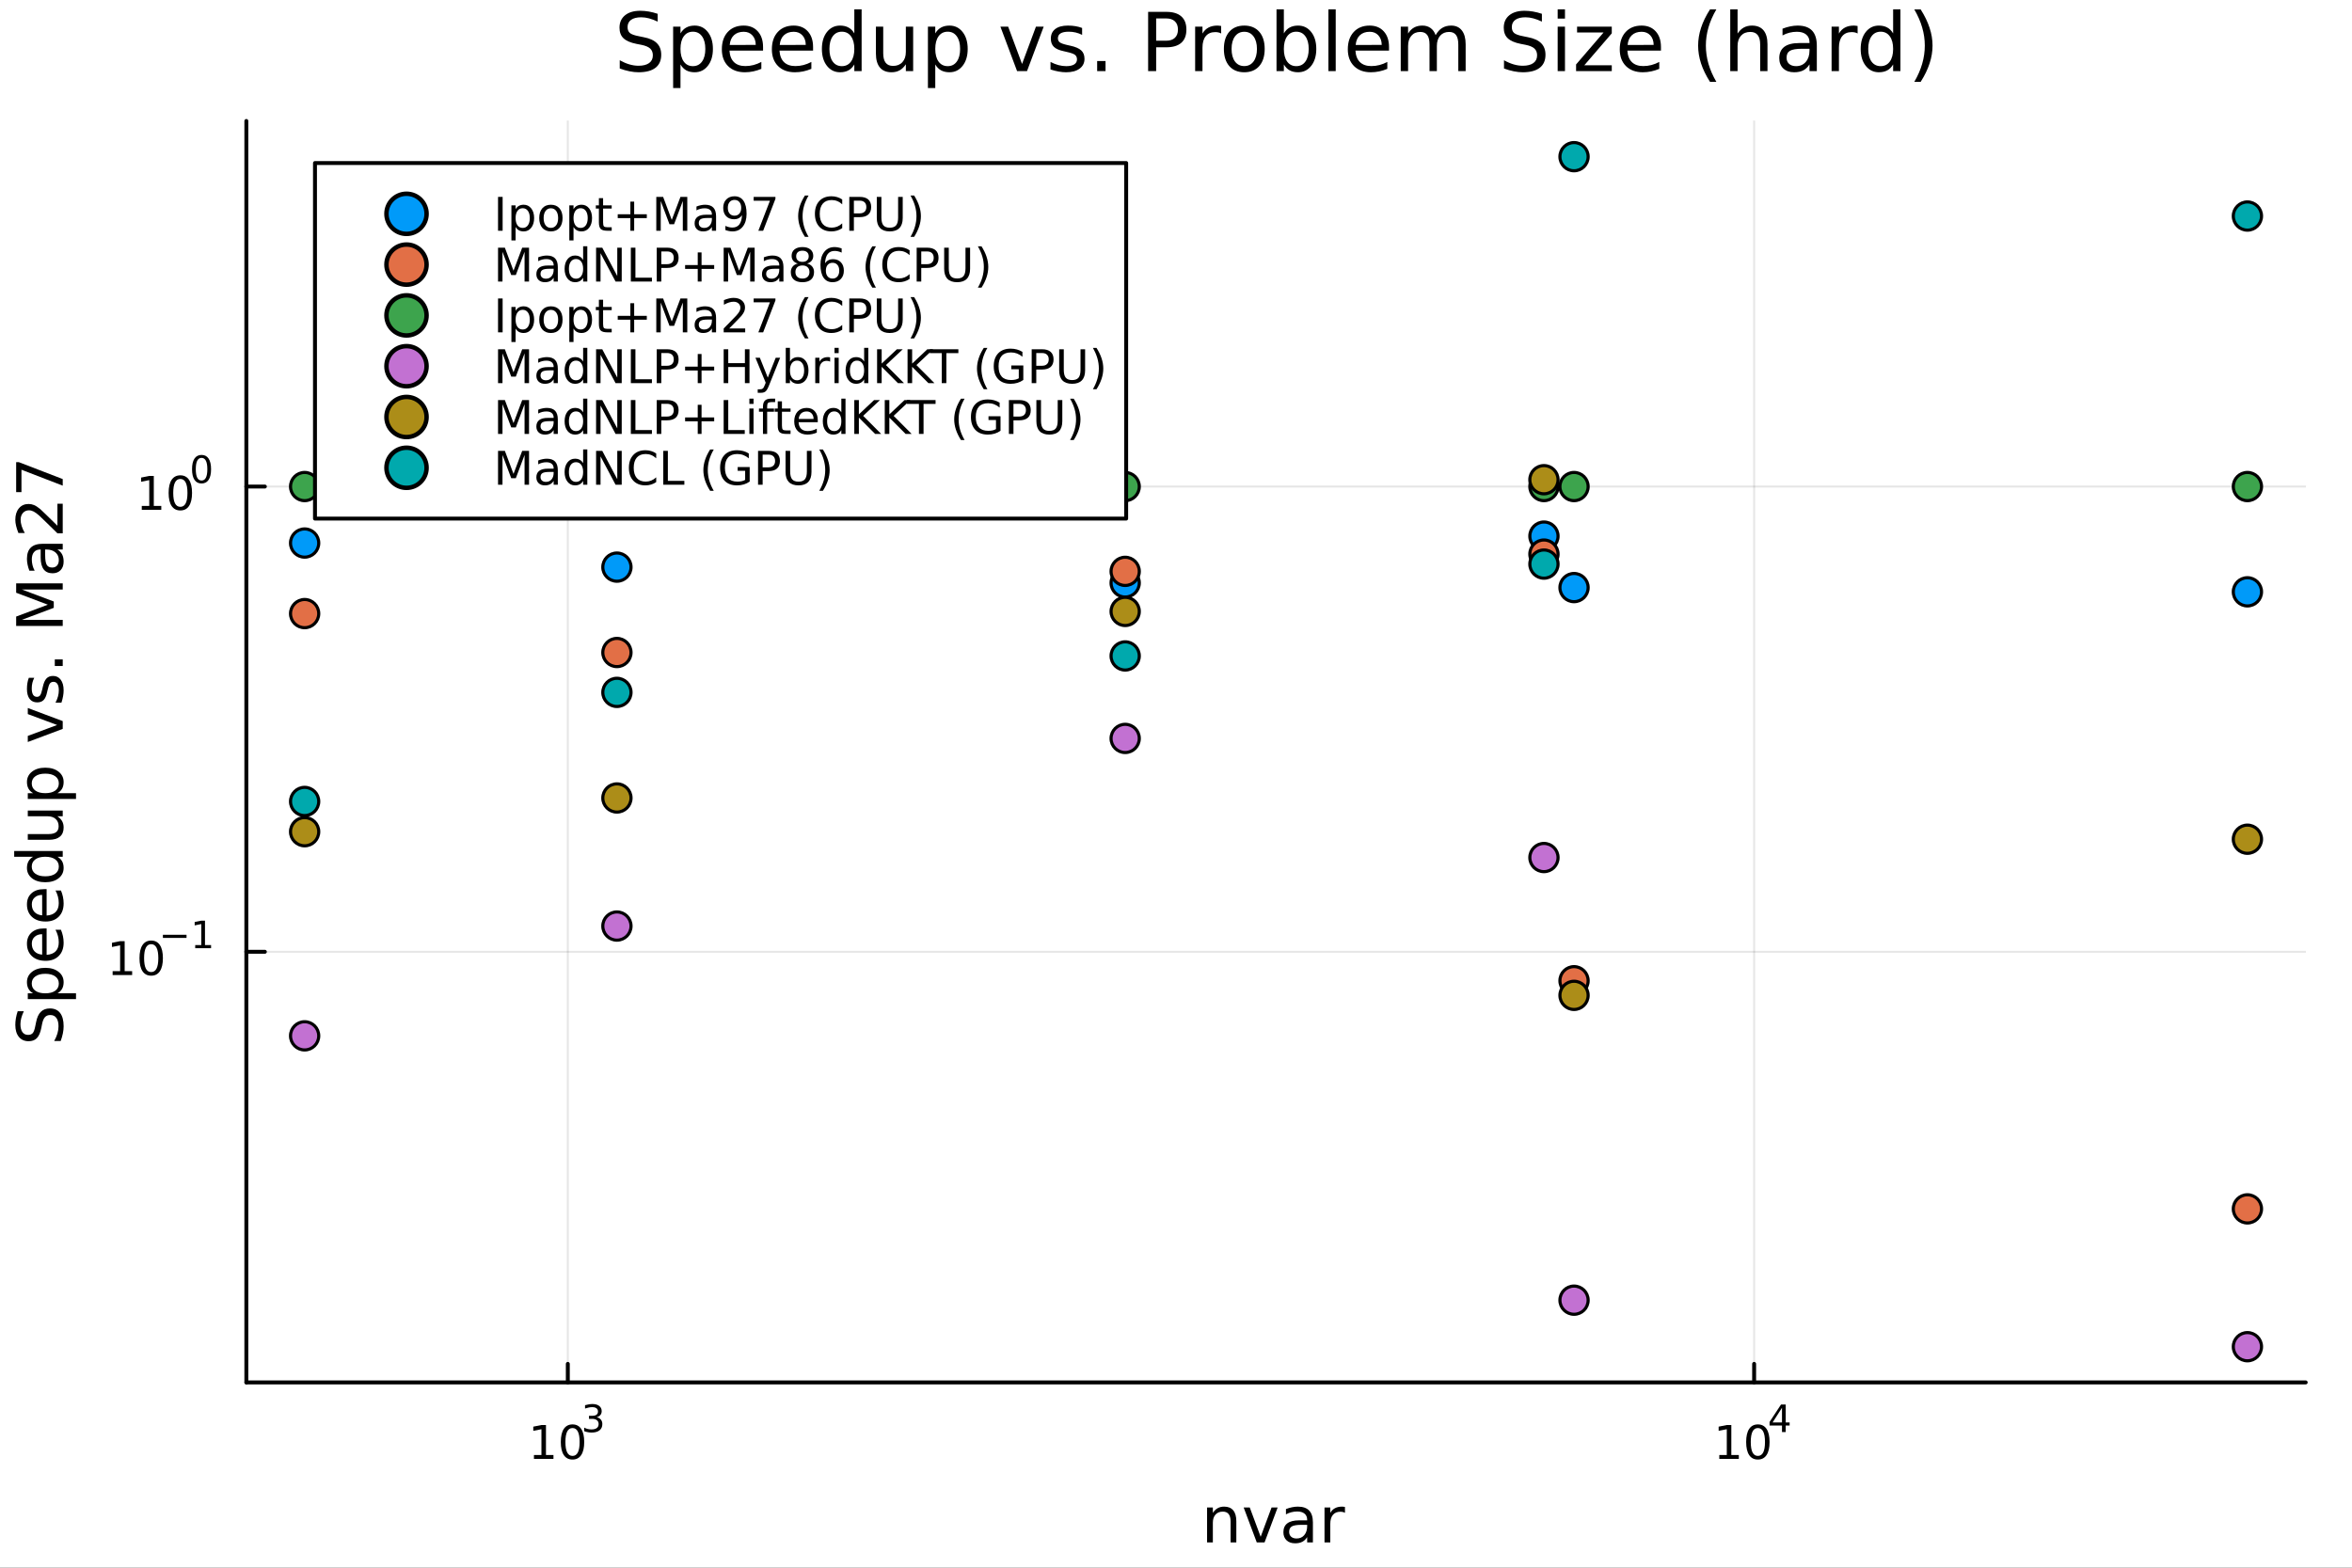 <?xml version="1.0" encoding="utf-8"?>
<svg xmlns="http://www.w3.org/2000/svg" xmlns:xlink="http://www.w3.org/1999/xlink" width="600" height="400" viewBox="0 0 2400 1600">
<rect x="0" y="0" width="2400" height="1600" fill="#333333" stroke="none"/>
<defs>
  <clipPath id="clip700">
    <rect x="0" y="0" width="2400" height="1600"/>
  </clipPath>
</defs>
<path clip-path="url(#clip700)" d="M0 1600 L2400 1600 L2400 0 L0 0  Z" fill="#ffffff" fill-rule="evenodd" fill-opacity="1"/>
<defs>
  <clipPath id="clip701">
    <rect x="480" y="0" width="1681" height="1600"/>
  </clipPath>
</defs>
<path clip-path="url(#clip700)" d="M251.372 1410.9 L2352.76 1410.9 L2352.76 123.472 L251.372 123.472  Z" fill="#ffffff" fill-rule="evenodd" fill-opacity="1"/>
<defs>
  <clipPath id="clip702">
    <rect x="251" y="123" width="2102" height="1288"/>
  </clipPath>
</defs>
<polyline clip-path="url(#clip702)" style="stroke:#000000; stroke-linecap:round; stroke-linejoin:round; stroke-width:2; stroke-opacity:0.1; fill:none" points="579.401,1410.9 579.401,123.472 "/>
<polyline clip-path="url(#clip702)" style="stroke:#000000; stroke-linecap:round; stroke-linejoin:round; stroke-width:2; stroke-opacity:0.1; fill:none" points="1789.93,1410.9 1789.93,123.472 "/>
<polyline clip-path="url(#clip702)" style="stroke:#000000; stroke-linecap:round; stroke-linejoin:round; stroke-width:2; stroke-opacity:0.1; fill:none" points="251.372,971.405 2352.76,971.405 "/>
<polyline clip-path="url(#clip702)" style="stroke:#000000; stroke-linecap:round; stroke-linejoin:round; stroke-width:2; stroke-opacity:0.1; fill:none" points="251.372,496.581 2352.76,496.581 "/>
<polyline clip-path="url(#clip700)" style="stroke:#000000; stroke-linecap:round; stroke-linejoin:round; stroke-width:4; stroke-opacity:1; fill:none" points="251.372,1410.9 2352.76,1410.9 "/>
<polyline clip-path="url(#clip700)" style="stroke:#000000; stroke-linecap:round; stroke-linejoin:round; stroke-width:4; stroke-opacity:1; fill:none" points="579.401,1410.9 579.401,1392 "/>
<polyline clip-path="url(#clip700)" style="stroke:#000000; stroke-linecap:round; stroke-linejoin:round; stroke-width:4; stroke-opacity:1; fill:none" points="1789.93,1410.9 1789.93,1392 "/>
<path clip-path="url(#clip700)" d="M544.844 1485.02 L552.483 1485.02 L552.483 1458.66 L544.173 1460.32 L544.173 1456.06 L552.437 1454.4 L557.113 1454.4 L557.113 1485.02 L564.751 1485.02 L564.751 1488.96 L544.844 1488.96 L544.844 1485.02 Z" fill="#000000" fill-rule="nonzero" fill-opacity="1" /><path clip-path="url(#clip700)" d="M584.196 1457.48 Q580.585 1457.48 578.756 1461.04 Q576.95 1464.58 576.95 1471.71 Q576.95 1478.82 578.756 1482.38 Q580.585 1485.92 584.196 1485.92 Q587.83 1485.92 589.636 1482.38 Q591.464 1478.82 591.464 1471.71 Q591.464 1464.58 589.636 1461.04 Q587.83 1457.48 584.196 1457.48 M584.196 1453.77 Q590.006 1453.77 593.062 1458.38 Q596.14 1462.96 596.14 1471.71 Q596.14 1480.44 593.062 1485.04 Q590.006 1489.63 584.196 1489.63 Q578.386 1489.63 575.307 1485.04 Q572.251 1480.44 572.251 1471.71 Q572.251 1462.96 575.307 1458.38 Q578.386 1453.77 584.196 1453.77 Z" fill="#000000" fill-rule="nonzero" fill-opacity="1" /><path clip-path="url(#clip700)" d="M608.835 1446.41 Q611.563 1446.99 613.086 1448.83 Q614.628 1450.68 614.628 1453.38 Q614.628 1457.54 611.769 1459.82 Q608.911 1462.09 603.645 1462.09 Q601.877 1462.09 599.996 1461.73 Q598.134 1461.4 596.14 1460.7 L596.14 1457.03 Q597.72 1457.95 599.601 1458.42 Q601.482 1458.89 603.532 1458.89 Q607.105 1458.89 608.967 1457.48 Q610.848 1456.07 610.848 1453.38 Q610.848 1450.9 609.099 1449.51 Q607.368 1448.1 604.265 1448.1 L600.993 1448.1 L600.993 1444.98 L604.416 1444.98 Q607.218 1444.98 608.704 1443.87 Q610.19 1442.74 610.19 1440.63 Q610.19 1438.47 608.647 1437.32 Q607.124 1436.16 604.265 1436.16 Q602.704 1436.16 600.917 1436.49 Q599.131 1436.83 596.987 1437.55 L596.987 1434.16 Q599.149 1433.56 601.03 1433.26 Q602.93 1432.96 604.604 1432.96 Q608.929 1432.96 611.45 1434.93 Q613.97 1436.89 613.97 1440.24 Q613.97 1442.57 612.635 1444.19 Q611.299 1445.79 608.835 1446.41 Z" fill="#000000" fill-rule="nonzero" fill-opacity="1" /><path clip-path="url(#clip700)" d="M1754.39 1485.02 L1762.03 1485.02 L1762.03 1458.66 L1753.72 1460.32 L1753.72 1456.06 L1761.98 1454.4 L1766.66 1454.4 L1766.66 1485.02 L1774.3 1485.02 L1774.3 1488.96 L1754.39 1488.96 L1754.39 1485.02 Z" fill="#000000" fill-rule="nonzero" fill-opacity="1" /><path clip-path="url(#clip700)" d="M1793.74 1457.48 Q1790.13 1457.48 1788.3 1461.04 Q1786.5 1464.58 1786.5 1471.71 Q1786.5 1478.82 1788.3 1482.38 Q1790.13 1485.92 1793.74 1485.92 Q1797.38 1485.92 1799.18 1482.38 Q1801.01 1478.82 1801.01 1471.71 Q1801.01 1464.58 1799.18 1461.04 Q1797.38 1457.48 1793.74 1457.48 M1793.74 1453.77 Q1799.55 1453.77 1802.61 1458.38 Q1805.69 1462.96 1805.69 1471.71 Q1805.69 1480.44 1802.61 1485.04 Q1799.55 1489.63 1793.74 1489.63 Q1787.93 1489.63 1784.85 1485.04 Q1781.8 1480.44 1781.8 1471.71 Q1781.8 1462.96 1784.85 1458.38 Q1787.93 1453.77 1793.74 1453.77 Z" fill="#000000" fill-rule="nonzero" fill-opacity="1" /><path clip-path="url(#clip700)" d="M1818.36 1436.78 L1808.77 1451.77 L1818.36 1451.77 L1818.36 1436.78 M1817.37 1433.47 L1822.14 1433.47 L1822.14 1451.77 L1826.15 1451.77 L1826.15 1454.93 L1822.14 1454.93 L1822.14 1461.55 L1818.36 1461.55 L1818.36 1454.93 L1805.69 1454.93 L1805.69 1451.26 L1817.37 1433.47 Z" fill="#000000" fill-rule="nonzero" fill-opacity="1" /><path clip-path="url(#clip700)" d="M1261.56 1552.67 L1261.56 1574.19 L1255.71 1574.19 L1255.71 1552.86 Q1255.71 1547.8 1253.73 1545.29 Q1251.76 1542.77 1247.81 1542.77 Q1243.07 1542.77 1240.33 1545.79 Q1237.6 1548.82 1237.6 1554.04 L1237.6 1574.19 L1231.71 1574.19 L1231.71 1538.54 L1237.6 1538.54 L1237.6 1544.08 Q1239.7 1540.86 1242.53 1539.27 Q1245.39 1537.68 1249.12 1537.68 Q1255.26 1537.68 1258.41 1541.5 Q1261.56 1545.29 1261.56 1552.67 Z" fill="#000000" fill-rule="nonzero" fill-opacity="1" /><path clip-path="url(#clip700)" d="M1269.04 1538.54 L1275.25 1538.54 L1286.39 1568.46 L1297.53 1538.54 L1303.74 1538.54 L1290.37 1574.19 L1282.41 1574.19 L1269.04 1538.54 Z" fill="#000000" fill-rule="nonzero" fill-opacity="1" /><path clip-path="url(#clip700)" d="M1328.02 1556.27 Q1320.92 1556.27 1318.19 1557.89 Q1315.45 1559.51 1315.45 1563.43 Q1315.45 1566.55 1317.48 1568.39 Q1319.55 1570.21 1323.09 1570.21 Q1327.96 1570.21 1330.88 1566.77 Q1333.84 1563.3 1333.84 1557.57 L1333.84 1556.27 L1328.02 1556.27 M1339.7 1553.85 L1339.7 1574.19 L1333.84 1574.19 L1333.84 1568.77 Q1331.84 1572.02 1328.85 1573.58 Q1325.86 1575.11 1321.53 1575.11 Q1316.05 1575.11 1312.81 1572.05 Q1309.59 1568.97 1309.59 1563.81 Q1309.59 1557.79 1313.6 1554.74 Q1317.64 1551.68 1325.63 1551.68 L1333.84 1551.68 L1333.84 1551.11 Q1333.84 1547.07 1331.17 1544.87 Q1328.53 1542.64 1323.72 1542.64 Q1320.67 1542.64 1317.77 1543.38 Q1314.88 1544.11 1312.2 1545.57 L1312.2 1540.16 Q1315.42 1538.92 1318.44 1538.31 Q1321.46 1537.68 1324.33 1537.68 Q1332.06 1537.68 1335.88 1541.69 Q1339.7 1545.7 1339.7 1553.85 Z" fill="#000000" fill-rule="nonzero" fill-opacity="1" /><path clip-path="url(#clip700)" d="M1372.42 1544.01 Q1371.43 1543.44 1370.26 1543.18 Q1369.11 1542.9 1367.71 1542.9 Q1362.75 1542.9 1360.07 1546.14 Q1357.43 1549.36 1357.43 1555.41 L1357.43 1574.19 L1351.54 1574.19 L1351.54 1538.54 L1357.43 1538.54 L1357.43 1544.08 Q1359.28 1540.83 1362.24 1539.27 Q1365.2 1537.68 1369.43 1537.68 Q1370.03 1537.68 1370.77 1537.77 Q1371.5 1537.84 1372.39 1538 L1372.42 1544.01 Z" fill="#000000" fill-rule="nonzero" fill-opacity="1" /><polyline clip-path="url(#clip700)" style="stroke:#000000; stroke-linecap:round; stroke-linejoin:round; stroke-width:4; stroke-opacity:1; fill:none" points="251.372,1410.9 251.372,123.472 "/>
<polyline clip-path="url(#clip700)" style="stroke:#000000; stroke-linecap:round; stroke-linejoin:round; stroke-width:4; stroke-opacity:1; fill:none" points="251.372,971.405 270.27,971.405 "/>
<polyline clip-path="url(#clip700)" style="stroke:#000000; stroke-linecap:round; stroke-linejoin:round; stroke-width:4; stroke-opacity:1; fill:none" points="251.372,496.581 270.27,496.581 "/>
<path clip-path="url(#clip700)" d="M114.931 991.198 L122.57 991.198 L122.57 964.832 L114.26 966.499 L114.26 962.24 L122.524 960.573 L127.2 960.573 L127.2 991.198 L134.839 991.198 L134.839 995.133 L114.931 995.133 L114.931 991.198 Z" fill="#000000" fill-rule="nonzero" fill-opacity="1" /><path clip-path="url(#clip700)" d="M154.283 963.652 Q150.672 963.652 148.843 967.216 Q147.038 970.758 147.038 977.888 Q147.038 984.994 148.843 988.559 Q150.672 992.1 154.283 992.1 Q157.917 992.1 159.723 988.559 Q161.552 984.994 161.552 977.888 Q161.552 970.758 159.723 967.216 Q157.917 963.652 154.283 963.652 M154.283 959.948 Q160.093 959.948 163.149 964.554 Q166.227 969.138 166.227 977.888 Q166.227 986.614 163.149 991.221 Q160.093 995.804 154.283 995.804 Q148.473 995.804 145.394 991.221 Q142.339 986.614 142.339 977.888 Q142.339 969.138 145.394 964.554 Q148.473 959.948 154.283 959.948 Z" fill="#000000" fill-rule="nonzero" fill-opacity="1" /><path clip-path="url(#clip700)" d="M166.227 954.049 L190.339 954.049 L190.339 957.247 L166.227 957.247 L166.227 954.049 Z" fill="#000000" fill-rule="nonzero" fill-opacity="1" /><path clip-path="url(#clip700)" d="M199.197 964.525 L205.404 964.525 L205.404 943.103 L198.652 944.457 L198.652 940.997 L205.366 939.642 L209.166 939.642 L209.166 964.525 L215.372 964.525 L215.372 967.722 L199.197 967.722 L199.197 964.525 Z" fill="#000000" fill-rule="nonzero" fill-opacity="1" /><path clip-path="url(#clip700)" d="M144.667 516.373 L152.305 516.373 L152.305 490.008 L143.995 491.674 L143.995 487.415 L152.259 485.748 L156.935 485.748 L156.935 516.373 L164.574 516.373 L164.574 520.308 L144.667 520.308 L144.667 516.373 Z" fill="#000000" fill-rule="nonzero" fill-opacity="1" /><path clip-path="url(#clip700)" d="M184.018 488.827 Q180.407 488.827 178.578 492.392 Q176.773 495.934 176.773 503.063 Q176.773 510.17 178.578 513.734 Q180.407 517.276 184.018 517.276 Q187.652 517.276 189.458 513.734 Q191.287 510.17 191.287 503.063 Q191.287 495.934 189.458 492.392 Q187.652 488.827 184.018 488.827 M184.018 485.123 Q189.828 485.123 192.884 489.73 Q195.963 494.313 195.963 503.063 Q195.963 511.79 192.884 516.396 Q189.828 520.98 184.018 520.98 Q178.208 520.98 175.129 516.396 Q172.074 511.79 172.074 503.063 Q172.074 494.313 175.129 489.73 Q178.208 485.123 184.018 485.123 Z" fill="#000000" fill-rule="nonzero" fill-opacity="1" /><path clip-path="url(#clip700)" d="M205.667 467.319 Q202.733 467.319 201.248 470.216 Q199.781 473.093 199.781 478.886 Q199.781 484.66 201.248 487.557 Q202.733 490.434 205.667 490.434 Q208.62 490.434 210.087 487.557 Q211.573 484.66 211.573 478.886 Q211.573 473.093 210.087 470.216 Q208.62 467.319 205.667 467.319 M205.667 464.31 Q210.388 464.31 212.871 468.053 Q215.372 471.777 215.372 478.886 Q215.372 485.977 212.871 489.719 Q210.388 493.443 205.667 493.443 Q200.947 493.443 198.445 489.719 Q195.963 485.977 195.963 478.886 Q195.963 471.777 198.445 468.053 Q200.947 464.31 205.667 464.31 Z" fill="#000000" fill-rule="nonzero" fill-opacity="1" /><path clip-path="url(#clip700)" d="M18.044 1032.09 L24.314 1032.09 Q22.563 1035.75 21.704 1039 Q20.845 1042.25 20.845 1045.27 Q20.845 1050.52 22.882 1053.39 Q24.919 1056.22 28.674 1056.22 Q31.826 1056.22 33.449 1054.34 Q35.04 1052.43 36.027 1047.15 L36.823 1043.27 Q38.191 1036.07 41.66 1032.67 Q45.098 1029.23 50.891 1029.23 Q57.798 1029.23 61.362 1033.88 Q64.927 1038.49 64.927 1047.43 Q64.927 1050.81 64.163 1054.63 Q63.399 1058.42 61.904 1062.49 L55.283 1062.49 Q57.479 1058.57 58.593 1054.82 Q59.707 1051.06 59.707 1047.43 Q59.707 1041.93 57.543 1038.94 Q55.379 1035.94 51.368 1035.94 Q47.867 1035.94 45.894 1038.11 Q43.92 1040.24 42.934 1045.14 L42.17 1049.06 Q40.737 1056.25 37.682 1059.47 Q34.626 1062.68 29.184 1062.68 Q22.882 1062.68 19.253 1058.26 Q15.625 1053.8 15.625 1046 Q15.625 1042.66 16.23 1039.19 Q16.834 1035.72 18.044 1032.09 Z" fill="#000000" fill-rule="nonzero" fill-opacity="1" /><path clip-path="url(#clip700)" d="M58.657 1013.79 L77.563 1013.79 L77.563 1019.68 L28.356 1019.68 L28.356 1013.79 L33.767 1013.79 Q30.584 1011.95 29.056 1009.14 Q27.497 1006.31 27.497 1002.4 Q27.497 995.904 32.653 991.862 Q37.809 987.788 46.212 987.788 Q54.615 987.788 59.771 991.862 Q64.927 995.904 64.927 1002.4 Q64.927 1006.31 63.399 1009.14 Q61.84 1011.95 58.657 1013.79 M46.212 993.867 Q39.751 993.867 36.09 996.541 Q32.398 999.183 32.398 1003.83 Q32.398 1008.48 36.09 1011.15 Q39.751 1013.79 46.212 1013.79 Q52.673 1013.79 56.365 1011.15 Q60.026 1008.48 60.026 1003.83 Q60.026 999.183 56.365 996.541 Q52.673 993.867 46.212 993.867 Z" fill="#000000" fill-rule="nonzero" fill-opacity="1" /><path clip-path="url(#clip700)" d="M44.716 947.589 L47.581 947.589 L47.581 974.515 Q53.628 974.134 56.811 970.887 Q59.962 967.609 59.962 961.784 Q59.962 958.41 59.134 955.259 Q58.307 952.076 56.652 948.957 L62.19 948.957 Q63.527 952.108 64.227 955.418 Q64.927 958.728 64.927 962.134 Q64.927 970.664 59.962 975.661 Q54.997 980.627 46.53 980.627 Q37.777 980.627 32.653 975.916 Q27.497 971.173 27.497 963.153 Q27.497 955.959 32.144 951.79 Q36.759 947.589 44.716 947.589 M42.997 953.445 Q38.191 953.509 35.327 956.15 Q32.462 958.76 32.462 963.089 Q32.462 967.991 35.231 970.951 Q38 973.879 43.029 974.324 L42.997 953.445 Z" fill="#000000" fill-rule="nonzero" fill-opacity="1" /><path clip-path="url(#clip700)" d="M44.716 907.485 L47.581 907.485 L47.581 934.411 Q53.628 934.03 56.811 930.783 Q59.962 927.505 59.962 921.68 Q59.962 918.306 59.134 915.155 Q58.307 911.972 56.652 908.853 L62.19 908.853 Q63.527 912.004 64.227 915.314 Q64.927 918.625 64.927 922.03 Q64.927 930.56 59.962 935.557 Q54.997 940.523 46.53 940.523 Q37.777 940.523 32.653 935.812 Q27.497 931.07 27.497 923.049 Q27.497 915.855 32.144 911.686 Q36.759 907.485 44.716 907.485 M42.997 913.341 Q38.191 913.405 35.327 916.046 Q32.462 918.656 32.462 922.985 Q32.462 927.887 35.231 930.847 Q38 933.775 43.029 934.221 L42.997 913.341 Z" fill="#000000" fill-rule="nonzero" fill-opacity="1" /><path clip-path="url(#clip700)" d="M33.767 874.415 L14.479 874.415 L14.479 868.558 L64.004 868.558 L64.004 874.415 L58.657 874.415 Q61.84 876.261 63.399 879.094 Q64.927 881.894 64.927 885.841 Q64.927 892.302 59.771 896.376 Q54.615 900.419 46.212 900.419 Q37.809 900.419 32.653 896.376 Q27.497 892.302 27.497 885.841 Q27.497 881.894 29.056 879.094 Q30.584 876.261 33.767 874.415 M46.212 894.371 Q52.673 894.371 56.365 891.729 Q60.026 889.056 60.026 884.409 Q60.026 879.762 56.365 877.088 Q52.673 874.415 46.212 874.415 Q39.751 874.415 36.09 877.088 Q32.398 879.762 32.398 884.409 Q32.398 889.056 36.09 891.729 Q39.751 894.371 46.212 894.371 Z" fill="#000000" fill-rule="nonzero" fill-opacity="1" /><path clip-path="url(#clip700)" d="M49.936 857.1 L28.356 857.1 L28.356 851.244 L49.713 851.244 Q54.774 851.244 57.32 849.27 Q59.835 847.297 59.835 843.35 Q59.835 838.608 56.811 835.87 Q53.787 833.101 48.567 833.101 L28.356 833.101 L28.356 827.245 L64.004 827.245 L64.004 833.101 L58.53 833.101 Q61.776 835.234 63.368 838.067 Q64.927 840.867 64.927 844.591 Q64.927 850.734 61.108 853.917 Q57.288 857.1 49.936 857.1 M27.497 842.363 L27.497 842.363 Z" fill="#000000" fill-rule="nonzero" fill-opacity="1" /><path clip-path="url(#clip700)" d="M58.657 809.516 L77.563 809.516 L77.563 815.405 L28.356 815.405 L28.356 809.516 L33.767 809.516 Q30.584 807.67 29.056 804.869 Q27.497 802.037 27.497 798.122 Q27.497 791.629 32.653 787.586 Q37.809 783.512 46.212 783.512 Q54.615 783.512 59.771 787.586 Q64.927 791.629 64.927 798.122 Q64.927 802.037 63.399 804.869 Q61.84 807.67 58.657 809.516 M46.212 789.592 Q39.751 789.592 36.09 792.265 Q32.398 794.907 32.398 799.554 Q32.398 804.201 36.09 806.875 Q39.751 809.516 46.212 809.516 Q52.673 809.516 56.365 806.875 Q60.026 804.201 60.026 799.554 Q60.026 794.907 56.365 792.265 Q52.673 789.592 46.212 789.592 Z" fill="#000000" fill-rule="nonzero" fill-opacity="1" /><path clip-path="url(#clip700)" d="M28.356 757.286 L28.356 751.079 L58.275 739.939 L28.356 728.799 L28.356 722.593 L64.004 735.961 L64.004 743.918 L28.356 757.286 Z" fill="#000000" fill-rule="nonzero" fill-opacity="1" /><path clip-path="url(#clip700)" d="M29.407 691.783 L34.945 691.783 Q33.672 694.265 33.035 696.939 Q32.398 699.612 32.398 702.477 Q32.398 706.837 33.735 709.034 Q35.072 711.198 37.746 711.198 Q39.783 711.198 40.96 709.638 Q42.106 708.079 43.157 703.368 L43.602 701.363 Q44.939 695.125 47.39 692.515 Q49.809 689.873 54.169 689.873 Q59.134 689.873 62.031 693.82 Q64.927 697.735 64.927 704.609 Q64.927 707.474 64.354 710.593 Q63.813 713.681 62.699 717.118 L56.652 717.118 Q58.339 713.872 59.198 710.721 Q60.026 707.57 60.026 704.482 Q60.026 700.344 58.625 698.116 Q57.193 695.888 54.615 695.888 Q52.228 695.888 50.955 697.512 Q49.681 699.103 48.504 704.546 L48.026 706.583 Q46.88 712.026 44.525 714.445 Q42.138 716.863 38 716.863 Q32.971 716.863 30.234 713.299 Q27.497 709.734 27.497 703.177 Q27.497 699.931 27.974 697.066 Q28.452 694.202 29.407 691.783 Z" fill="#000000" fill-rule="nonzero" fill-opacity="1" /><path clip-path="url(#clip700)" d="M55.92 679.72 L55.92 673.004 L64.004 673.004 L64.004 679.72 L55.92 679.72 Z" fill="#000000" fill-rule="nonzero" fill-opacity="1" /><path clip-path="url(#clip700)" d="M16.484 638.852 L16.484 629.271 L48.822 617.145 L16.484 604.954 L16.484 595.374 L64.004 595.374 L64.004 601.644 L22.277 601.644 L54.869 613.898 L54.869 620.359 L22.277 632.613 L64.004 632.613 L64.004 638.852 L16.484 638.852 Z" fill="#000000" fill-rule="nonzero" fill-opacity="1" /><path clip-path="url(#clip700)" d="M46.085 566.665 Q46.085 573.762 47.708 576.5 Q49.331 579.237 53.246 579.237 Q56.365 579.237 58.211 577.2 Q60.026 575.131 60.026 571.598 Q60.026 566.728 56.588 563.8 Q53.119 560.84 47.39 560.84 L46.085 560.84 L46.085 566.665 M43.666 554.984 L64.004 554.984 L64.004 560.84 L58.593 560.84 Q61.84 562.845 63.399 565.837 Q64.927 568.829 64.927 573.158 Q64.927 578.632 61.872 581.879 Q58.784 585.093 53.628 585.093 Q47.612 585.093 44.557 581.083 Q41.501 577.041 41.501 569.052 L41.501 560.84 L40.928 560.84 Q36.886 560.84 34.69 563.514 Q32.462 566.155 32.462 570.961 Q32.462 574.017 33.194 576.913 Q33.926 579.81 35.39 582.483 L29.98 582.483 Q28.738 579.269 28.133 576.245 Q27.497 573.221 27.497 570.357 Q27.497 562.622 31.507 558.803 Q35.518 554.984 43.666 554.984 Z" fill="#000000" fill-rule="nonzero" fill-opacity="1" /><path clip-path="url(#clip700)" d="M58.593 536.555 L58.593 514.116 L64.004 514.116 L64.004 544.289 L58.593 544.289 Q54.806 540.629 48.44 534.327 Q42.042 527.993 40.196 526.37 Q36.727 523.282 34.34 522.073 Q31.921 520.832 29.598 520.832 Q25.81 520.832 23.423 523.505 Q21.036 526.147 21.036 530.412 Q21.036 533.436 22.086 536.809 Q23.136 540.151 25.269 543.971 L18.776 543.971 Q17.216 540.088 16.421 536.714 Q15.625 533.34 15.625 530.539 Q15.625 523.155 19.317 518.763 Q23.009 514.37 29.184 514.37 Q32.112 514.37 34.754 515.484 Q37.364 516.567 40.928 519.463 Q41.852 520.259 46.276 524.524 Q50.668 528.789 58.593 536.555 Z" fill="#000000" fill-rule="nonzero" fill-opacity="1" /><path clip-path="url(#clip700)" d="M16.484 502.244 L16.484 471.688 L19.221 471.688 L64.004 488.939 L64.004 495.655 L21.895 479.423 L21.895 502.244 L16.484 502.244 Z" fill="#000000" fill-rule="nonzero" fill-opacity="1" /><path clip-path="url(#clip700)" d="M671.075 14.081 L671.075 22.061 Q666.416 19.833 662.284 18.739 Q658.153 17.646 654.304 17.646 Q647.62 17.646 643.974 20.238 Q640.369 22.831 640.369 27.611 Q640.369 31.621 642.759 33.687 Q645.19 35.713 651.914 36.969 L656.856 37.981 Q666.011 39.723 670.346 44.139 Q674.721 48.514 674.721 55.886 Q674.721 64.677 668.806 69.214 Q662.933 73.751 651.55 73.751 Q647.256 73.751 642.395 72.778 Q637.574 71.806 632.389 69.902 L632.389 61.477 Q637.371 64.272 642.151 65.689 Q646.932 67.107 651.55 67.107 Q658.558 67.107 662.365 64.353 Q666.173 61.598 666.173 56.494 Q666.173 52.038 663.419 49.526 Q660.705 47.015 654.466 45.759 L649.484 44.787 Q640.329 42.964 636.237 39.075 Q632.146 35.186 632.146 28.259 Q632.146 20.238 637.777 15.62 Q643.448 11.002 653.372 11.002 Q657.626 11.002 662.041 11.772 Q666.457 12.542 671.075 14.081 Z" fill="#000000" fill-rule="nonzero" fill-opacity="1" /><path clip-path="url(#clip700)" d="M694.368 65.77 L694.368 89.833 L686.873 89.833 L686.873 27.206 L694.368 27.206 L694.368 34.092 Q696.717 30.041 700.282 28.097 Q703.887 26.112 708.87 26.112 Q717.134 26.112 722.278 32.675 Q727.464 39.237 727.464 49.931 Q727.464 60.626 722.278 67.188 Q717.134 73.751 708.87 73.751 Q703.887 73.751 700.282 71.806 Q696.717 69.821 694.368 65.77 M719.726 49.931 Q719.726 41.708 716.324 37.05 Q712.961 32.35 707.047 32.35 Q701.133 32.35 697.73 37.05 Q694.368 41.708 694.368 49.931 Q694.368 58.155 697.73 62.854 Q701.133 67.512 707.047 67.512 Q712.961 67.512 716.324 62.854 Q719.726 58.155 719.726 49.931 Z" fill="#000000" fill-rule="nonzero" fill-opacity="1" /><path clip-path="url(#clip700)" d="M778.626 48.028 L778.626 51.673 L744.356 51.673 Q744.842 59.37 748.974 63.421 Q753.146 67.431 760.559 67.431 Q764.853 67.431 768.864 66.378 Q772.915 65.325 776.885 63.218 L776.885 70.267 Q772.874 71.968 768.661 72.86 Q764.448 73.751 760.114 73.751 Q749.257 73.751 742.897 67.431 Q736.578 61.112 736.578 50.337 Q736.578 39.197 742.573 32.675 Q748.609 26.112 758.818 26.112 Q767.973 26.112 773.279 32.026 Q778.626 37.9 778.626 48.028 M771.173 45.84 Q771.092 39.723 767.73 36.077 Q764.408 32.431 758.899 32.431 Q752.66 32.431 748.893 35.956 Q745.166 39.48 744.599 45.88 L771.173 45.84 Z" fill="#000000" fill-rule="nonzero" fill-opacity="1" /><path clip-path="url(#clip700)" d="M829.668 48.028 L829.668 51.673 L795.397 51.673 Q795.883 59.37 800.015 63.421 Q804.188 67.431 811.601 67.431 Q815.895 67.431 819.905 66.378 Q823.956 65.325 827.926 63.218 L827.926 70.267 Q823.916 71.968 819.703 72.86 Q815.49 73.751 811.155 73.751 Q800.299 73.751 793.939 67.431 Q787.619 61.112 787.619 50.337 Q787.619 39.197 793.615 32.675 Q799.651 26.112 809.859 26.112 Q819.014 26.112 824.321 32.026 Q829.668 37.9 829.668 48.028 M822.214 45.84 Q822.133 39.723 818.771 36.077 Q815.449 32.431 809.94 32.431 Q803.702 32.431 799.934 35.956 Q796.207 39.48 795.64 45.88 L822.214 45.84 Z" fill="#000000" fill-rule="nonzero" fill-opacity="1" /><path clip-path="url(#clip700)" d="M871.757 34.092 L871.757 9.544 L879.21 9.544 L879.21 72.576 L871.757 72.576 L871.757 65.77 Q869.407 69.821 865.802 71.806 Q862.237 73.751 857.214 73.751 Q848.991 73.751 843.805 67.188 Q838.661 60.626 838.661 49.931 Q838.661 39.237 843.805 32.675 Q848.991 26.112 857.214 26.112 Q862.237 26.112 865.802 28.097 Q869.407 30.041 871.757 34.092 M846.358 49.931 Q846.358 58.155 849.72 62.854 Q853.123 67.512 859.037 67.512 Q864.951 67.512 868.354 62.854 Q871.757 58.155 871.757 49.931 Q871.757 41.708 868.354 37.05 Q864.951 32.35 859.037 32.35 Q853.123 32.35 849.72 37.05 Q846.358 41.708 846.358 49.931 Z" fill="#000000" fill-rule="nonzero" fill-opacity="1" /><path clip-path="url(#clip700)" d="M893.794 54.671 L893.794 27.206 L901.247 27.206 L901.247 54.387 Q901.247 60.828 903.759 64.069 Q906.27 67.269 911.294 67.269 Q917.329 67.269 920.813 63.421 Q924.337 59.573 924.337 52.929 L924.337 27.206 L931.791 27.206 L931.791 72.576 L924.337 72.576 L924.337 65.608 Q921.623 69.74 918.018 71.766 Q914.453 73.751 909.714 73.751 Q901.895 73.751 897.845 68.89 Q893.794 64.029 893.794 54.671 M912.549 26.112 L912.549 26.112 Z" fill="#000000" fill-rule="nonzero" fill-opacity="1" /><path clip-path="url(#clip700)" d="M954.355 65.77 L954.355 89.833 L946.861 89.833 L946.861 27.206 L954.355 27.206 L954.355 34.092 Q956.704 30.041 960.269 28.097 Q963.874 26.112 968.857 26.112 Q977.121 26.112 982.265 32.675 Q987.451 39.237 987.451 49.931 Q987.451 60.626 982.265 67.188 Q977.121 73.751 968.857 73.751 Q963.874 73.751 960.269 71.806 Q956.704 69.821 954.355 65.77 M979.713 49.931 Q979.713 41.708 976.311 37.05 Q972.948 32.35 967.034 32.35 Q961.12 32.35 957.717 37.05 Q954.355 41.708 954.355 49.931 Q954.355 58.155 957.717 62.854 Q961.12 67.512 967.034 67.512 Q972.948 67.512 976.311 62.854 Q979.713 58.155 979.713 49.931 Z" fill="#000000" fill-rule="nonzero" fill-opacity="1" /><path clip-path="url(#clip700)" d="M1020.83 27.206 L1028.73 27.206 L1042.91 65.284 L1057.09 27.206 L1064.98 27.206 L1047.97 72.576 L1037.84 72.576 L1020.83 27.206 Z" fill="#000000" fill-rule="nonzero" fill-opacity="1" /><path clip-path="url(#clip700)" d="M1104.2 28.543 L1104.2 35.591 Q1101.04 33.971 1097.64 33.161 Q1094.23 32.35 1090.59 32.35 Q1085.04 32.35 1082.24 34.052 Q1079.49 35.753 1079.49 39.156 Q1079.49 41.749 1081.47 43.248 Q1083.46 44.706 1089.45 46.043 L1092 46.61 Q1099.94 48.311 1103.27 51.43 Q1106.63 54.509 1106.63 60.059 Q1106.63 66.378 1101.61 70.064 Q1096.62 73.751 1087.87 73.751 Q1084.23 73.751 1080.26 73.022 Q1076.33 72.333 1071.95 70.915 L1071.95 63.218 Q1076.08 65.365 1080.09 66.459 Q1084.11 67.512 1088.03 67.512 Q1093.3 67.512 1096.14 65.73 Q1098.97 63.907 1098.97 60.626 Q1098.97 57.588 1096.91 55.967 Q1094.88 54.347 1087.95 52.848 L1085.36 52.24 Q1078.43 50.782 1075.36 47.785 Q1072.28 44.746 1072.28 39.48 Q1072.28 33.08 1076.81 29.596 Q1081.35 26.112 1089.7 26.112 Q1093.83 26.112 1097.47 26.72 Q1101.12 27.327 1104.2 28.543 Z" fill="#000000" fill-rule="nonzero" fill-opacity="1" /><path clip-path="url(#clip700)" d="M1119.55 62.287 L1128.1 62.287 L1128.1 72.576 L1119.55 72.576 L1119.55 62.287 Z" fill="#000000" fill-rule="nonzero" fill-opacity="1" /><path clip-path="url(#clip700)" d="M1179.75 18.82 L1179.75 41.546 L1190.04 41.546 Q1195.75 41.546 1198.87 38.589 Q1201.99 35.632 1201.99 30.163 Q1201.99 24.735 1198.87 21.778 Q1195.75 18.82 1190.04 18.82 L1179.75 18.82 M1171.56 12.096 L1190.04 12.096 Q1200.2 12.096 1205.39 16.714 Q1210.61 21.292 1210.61 30.163 Q1210.61 39.115 1205.39 43.693 Q1200.2 48.271 1190.04 48.271 L1179.75 48.271 L1179.75 72.576 L1171.56 72.576 L1171.56 12.096 Z" fill="#000000" fill-rule="nonzero" fill-opacity="1" /><path clip-path="url(#clip700)" d="M1246.1 34.173 Q1244.85 33.444 1243.35 33.12 Q1241.89 32.756 1240.11 32.756 Q1233.79 32.756 1230.38 36.888 Q1227.02 40.979 1227.02 48.676 L1227.02 72.576 L1219.53 72.576 L1219.53 27.206 L1227.02 27.206 L1227.02 34.254 Q1229.37 30.122 1233.14 28.138 Q1236.91 26.112 1242.29 26.112 Q1243.06 26.112 1243.99 26.234 Q1244.93 26.315 1246.06 26.517 L1246.1 34.173 Z" fill="#000000" fill-rule="nonzero" fill-opacity="1" /><path clip-path="url(#clip700)" d="M1269.68 32.431 Q1263.68 32.431 1260.2 37.131 Q1256.71 41.789 1256.71 49.931 Q1256.71 58.074 1260.16 62.773 Q1263.64 67.431 1269.68 67.431 Q1275.63 67.431 1279.12 62.732 Q1282.6 58.033 1282.6 49.931 Q1282.6 41.87 1279.12 37.171 Q1275.63 32.431 1269.68 32.431 M1269.68 26.112 Q1279.4 26.112 1284.95 32.431 Q1290.5 38.751 1290.5 49.931 Q1290.5 61.071 1284.95 67.431 Q1279.4 73.751 1269.68 73.751 Q1259.91 73.751 1254.36 67.431 Q1248.86 61.071 1248.86 49.931 Q1248.86 38.751 1254.36 32.431 Q1259.91 26.112 1269.68 26.112 Z" fill="#000000" fill-rule="nonzero" fill-opacity="1" /><path clip-path="url(#clip700)" d="M1335.42 49.931 Q1335.42 41.708 1332.02 37.05 Q1328.66 32.35 1322.74 32.35 Q1316.83 32.35 1313.43 37.05 Q1310.06 41.708 1310.06 49.931 Q1310.06 58.155 1313.43 62.854 Q1316.83 67.512 1322.74 67.512 Q1328.66 67.512 1332.02 62.854 Q1335.42 58.155 1335.42 49.931 M1310.06 34.092 Q1312.41 30.041 1315.98 28.097 Q1319.58 26.112 1324.57 26.112 Q1332.83 26.112 1337.98 32.675 Q1343.16 39.237 1343.16 49.931 Q1343.16 60.626 1337.98 67.188 Q1332.83 73.751 1324.57 73.751 Q1319.58 73.751 1315.98 71.806 Q1312.41 69.821 1310.06 65.77 L1310.06 72.576 L1302.57 72.576 L1302.57 9.544 L1310.06 9.544 L1310.06 34.092 Z" fill="#000000" fill-rule="nonzero" fill-opacity="1" /><path clip-path="url(#clip700)" d="M1355.52 9.544 L1362.97 9.544 L1362.97 72.576 L1355.52 72.576 L1355.52 9.544 Z" fill="#000000" fill-rule="nonzero" fill-opacity="1" /><path clip-path="url(#clip700)" d="M1417.37 48.028 L1417.37 51.673 L1383.1 51.673 Q1383.59 59.37 1387.72 63.421 Q1391.89 67.431 1399.31 67.431 Q1403.6 67.431 1407.61 66.378 Q1411.66 65.325 1415.63 63.218 L1415.63 70.267 Q1411.62 71.968 1407.41 72.86 Q1403.19 73.751 1398.86 73.751 Q1388 73.751 1381.64 67.431 Q1375.32 61.112 1375.32 50.337 Q1375.32 39.197 1381.32 32.675 Q1387.36 26.112 1397.56 26.112 Q1406.72 26.112 1412.03 32.026 Q1417.37 37.9 1417.37 48.028 M1409.92 45.84 Q1409.84 39.723 1406.48 36.077 Q1403.15 32.431 1397.65 32.431 Q1391.41 32.431 1387.64 35.956 Q1383.91 39.48 1383.35 45.88 L1409.92 45.84 Z" fill="#000000" fill-rule="nonzero" fill-opacity="1" /><path clip-path="url(#clip700)" d="M1464.93 35.915 Q1467.73 30.892 1471.61 28.502 Q1475.5 26.112 1480.77 26.112 Q1487.86 26.112 1491.71 31.095 Q1495.56 36.037 1495.56 45.192 L1495.56 72.576 L1488.06 72.576 L1488.06 45.435 Q1488.06 38.913 1485.75 35.753 Q1483.44 32.594 1478.7 32.594 Q1472.91 32.594 1469.55 36.442 Q1466.19 40.29 1466.19 46.934 L1466.19 72.576 L1458.69 72.576 L1458.69 45.435 Q1458.69 38.873 1456.38 35.753 Q1454.07 32.594 1449.25 32.594 Q1443.54 32.594 1440.18 36.482 Q1436.82 40.331 1436.82 46.934 L1436.82 72.576 L1429.32 72.576 L1429.32 27.206 L1436.82 27.206 L1436.82 34.254 Q1439.37 30.082 1442.93 28.097 Q1446.5 26.112 1451.4 26.112 Q1456.34 26.112 1459.79 28.624 Q1463.27 31.135 1464.93 35.915 Z" fill="#000000" fill-rule="nonzero" fill-opacity="1" /><path clip-path="url(#clip700)" d="M1573.37 14.081 L1573.37 22.061 Q1568.71 19.833 1564.58 18.739 Q1560.45 17.646 1556.6 17.646 Q1549.92 17.646 1546.27 20.238 Q1542.67 22.831 1542.67 27.611 Q1542.67 31.621 1545.06 33.687 Q1547.49 35.713 1554.21 36.969 L1559.15 37.981 Q1568.31 39.723 1572.64 44.139 Q1577.02 48.514 1577.02 55.886 Q1577.02 64.677 1571.1 69.214 Q1565.23 73.751 1553.85 73.751 Q1549.55 73.751 1544.69 72.778 Q1539.87 71.806 1534.69 69.902 L1534.69 61.477 Q1539.67 64.272 1544.45 65.689 Q1549.23 67.107 1553.85 67.107 Q1560.86 67.107 1564.66 64.353 Q1568.47 61.598 1568.47 56.494 Q1568.47 52.038 1565.72 49.526 Q1563 47.015 1556.76 45.759 L1551.78 44.787 Q1542.63 42.964 1538.54 39.075 Q1534.44 35.186 1534.44 28.259 Q1534.44 20.238 1540.07 15.62 Q1545.75 11.002 1555.67 11.002 Q1559.92 11.002 1564.34 11.772 Q1568.76 12.542 1573.37 14.081 Z" fill="#000000" fill-rule="nonzero" fill-opacity="1" /><path clip-path="url(#clip700)" d="M1589.46 27.206 L1596.91 27.206 L1596.91 72.576 L1589.46 72.576 L1589.46 27.206 M1589.46 9.544 L1596.91 9.544 L1596.91 18.983 L1589.46 18.983 L1589.46 9.544 Z" fill="#000000" fill-rule="nonzero" fill-opacity="1" /><path clip-path="url(#clip700)" d="M1609.26 27.206 L1644.67 27.206 L1644.67 34.011 L1616.64 66.621 L1644.67 66.621 L1644.67 72.576 L1608.25 72.576 L1608.25 65.77 L1636.28 33.161 L1609.26 33.161 L1609.26 27.206 Z" fill="#000000" fill-rule="nonzero" fill-opacity="1" /><path clip-path="url(#clip700)" d="M1694.86 48.028 L1694.86 51.673 L1660.59 51.673 Q1661.08 59.37 1665.21 63.421 Q1669.38 67.431 1676.79 67.431 Q1681.09 67.431 1685.1 66.378 Q1689.15 65.325 1693.12 63.218 L1693.12 70.267 Q1689.11 71.968 1684.89 72.86 Q1680.68 73.751 1676.35 73.751 Q1665.49 73.751 1659.13 67.431 Q1652.81 61.112 1652.81 50.337 Q1652.81 39.197 1658.81 32.675 Q1664.84 26.112 1675.05 26.112 Q1684.21 26.112 1689.51 32.026 Q1694.86 37.9 1694.86 48.028 M1687.41 45.84 Q1687.33 39.723 1683.96 36.077 Q1680.64 32.431 1675.13 32.431 Q1668.89 32.431 1665.13 35.956 Q1661.4 39.48 1660.83 45.88 L1687.41 45.84 Z" fill="#000000" fill-rule="nonzero" fill-opacity="1" /><path clip-path="url(#clip700)" d="M1751.37 9.625 Q1745.94 18.942 1743.31 28.057 Q1740.68 37.171 1740.68 46.529 Q1740.68 55.886 1743.31 65.082 Q1745.98 74.237 1751.37 83.513 L1744.89 83.513 Q1738.81 73.994 1735.77 64.798 Q1732.78 55.603 1732.78 46.529 Q1732.78 37.495 1735.77 28.34 Q1738.77 19.185 1744.89 9.625 L1751.37 9.625 Z" fill="#000000" fill-rule="nonzero" fill-opacity="1" /><path clip-path="url(#clip700)" d="M1803.55 45.192 L1803.55 72.576 L1796.09 72.576 L1796.09 45.435 Q1796.09 38.994 1793.58 35.794 Q1791.07 32.594 1786.05 32.594 Q1780.01 32.594 1776.53 36.442 Q1773.04 40.29 1773.04 46.934 L1773.04 72.576 L1765.55 72.576 L1765.55 9.544 L1773.04 9.544 L1773.04 34.254 Q1775.72 30.163 1779.32 28.138 Q1782.97 26.112 1787.71 26.112 Q1795.52 26.112 1799.54 30.973 Q1803.55 35.794 1803.55 45.192 Z" fill="#000000" fill-rule="nonzero" fill-opacity="1" /><path clip-path="url(#clip700)" d="M1839.03 49.769 Q1830 49.769 1826.51 51.835 Q1823.03 53.901 1823.03 58.884 Q1823.03 62.854 1825.62 65.203 Q1828.26 67.512 1832.75 67.512 Q1838.95 67.512 1842.68 63.137 Q1846.44 58.722 1846.44 51.43 L1846.44 49.769 L1839.03 49.769 M1853.9 46.691 L1853.9 72.576 L1846.44 72.576 L1846.44 65.689 Q1843.89 69.821 1840.08 71.806 Q1836.28 73.751 1830.77 73.751 Q1823.8 73.751 1819.67 69.862 Q1815.58 65.933 1815.58 59.37 Q1815.58 51.714 1820.68 47.825 Q1825.83 43.936 1835.99 43.936 L1846.44 43.936 L1846.44 43.207 Q1846.44 38.062 1843.04 35.267 Q1839.68 32.431 1833.56 32.431 Q1829.67 32.431 1825.99 33.363 Q1822.3 34.295 1818.9 36.158 L1818.9 29.272 Q1822.99 27.692 1826.84 26.922 Q1830.69 26.112 1834.33 26.112 Q1844.18 26.112 1849.04 31.216 Q1853.9 36.32 1853.9 46.691 Z" fill="#000000" fill-rule="nonzero" fill-opacity="1" /><path clip-path="url(#clip700)" d="M1895.54 34.173 Q1894.29 33.444 1892.79 33.12 Q1891.33 32.756 1889.55 32.756 Q1883.23 32.756 1879.82 36.888 Q1876.46 40.979 1876.46 48.676 L1876.46 72.576 L1868.97 72.576 L1868.97 27.206 L1876.46 27.206 L1876.46 34.254 Q1878.81 30.122 1882.58 28.138 Q1886.35 26.112 1891.73 26.112 Q1892.5 26.112 1893.44 26.234 Q1894.37 26.315 1895.5 26.517 L1895.54 34.173 Z" fill="#000000" fill-rule="nonzero" fill-opacity="1" /><path clip-path="url(#clip700)" d="M1931.76 34.092 L1931.76 9.544 L1939.21 9.544 L1939.21 72.576 L1931.76 72.576 L1931.76 65.77 Q1929.41 69.821 1925.8 71.806 Q1922.24 73.751 1917.21 73.751 Q1908.99 73.751 1903.81 67.188 Q1898.66 60.626 1898.66 49.931 Q1898.66 39.237 1903.81 32.675 Q1908.99 26.112 1917.21 26.112 Q1922.24 26.112 1925.8 28.097 Q1929.41 30.041 1931.76 34.092 M1906.36 49.931 Q1906.36 58.155 1909.72 62.854 Q1913.12 67.512 1919.04 67.512 Q1924.95 67.512 1928.35 62.854 Q1931.76 58.155 1931.76 49.931 Q1931.76 41.708 1928.35 37.05 Q1924.95 32.35 1919.04 32.35 Q1913.12 32.35 1909.72 37.05 Q1906.36 41.708 1906.36 49.931 Z" fill="#000000" fill-rule="nonzero" fill-opacity="1" /><path clip-path="url(#clip700)" d="M1953.39 9.625 L1959.87 9.625 Q1965.95 19.185 1968.94 28.34 Q1971.98 37.495 1971.98 46.529 Q1971.98 55.603 1968.94 64.798 Q1965.95 73.994 1959.87 83.513 L1953.39 83.513 Q1958.78 74.237 1961.41 65.082 Q1964.08 55.886 1964.08 46.529 Q1964.08 37.171 1961.41 28.057 Q1958.78 18.942 1953.39 9.625 Z" fill="#000000" fill-rule="nonzero" fill-opacity="1" /><circle clip-path="url(#clip702)" cx="310.845" cy="554.235" r="14.4" fill="#009af9" fill-rule="evenodd" fill-opacity="1" stroke="#000000" stroke-opacity="1" stroke-width="3.2"/>
<circle clip-path="url(#clip702)" cx="629.508" cy="578.814" r="14.4" fill="#009af9" fill-rule="evenodd" fill-opacity="1" stroke="#000000" stroke-opacity="1" stroke-width="3.2"/>
<circle clip-path="url(#clip702)" cx="1148.14" cy="594.929" r="14.4" fill="#009af9" fill-rule="evenodd" fill-opacity="1" stroke="#000000" stroke-opacity="1" stroke-width="3.2"/>
<circle clip-path="url(#clip702)" cx="1575.45" cy="547.168" r="14.4" fill="#009af9" fill-rule="evenodd" fill-opacity="1" stroke="#000000" stroke-opacity="1" stroke-width="3.2"/>
<circle clip-path="url(#clip702)" cx="1606.16" cy="599.695" r="14.4" fill="#009af9" fill-rule="evenodd" fill-opacity="1" stroke="#000000" stroke-opacity="1" stroke-width="3.2"/>
<circle clip-path="url(#clip702)" cx="2293.28" cy="604.024" r="14.4" fill="#009af9" fill-rule="evenodd" fill-opacity="1" stroke="#000000" stroke-opacity="1" stroke-width="3.2"/>
<circle clip-path="url(#clip702)" cx="310.845" cy="626.244" r="14.4" fill="#e26f46" fill-rule="evenodd" fill-opacity="1" stroke="#000000" stroke-opacity="1" stroke-width="3.2"/>
<circle clip-path="url(#clip702)" cx="629.508" cy="665.956" r="14.4" fill="#e26f46" fill-rule="evenodd" fill-opacity="1" stroke="#000000" stroke-opacity="1" stroke-width="3.2"/>
<circle clip-path="url(#clip702)" cx="1148.14" cy="583.134" r="14.4" fill="#e26f46" fill-rule="evenodd" fill-opacity="1" stroke="#000000" stroke-opacity="1" stroke-width="3.2"/>
<circle clip-path="url(#clip702)" cx="1575.45" cy="565.52" r="14.4" fill="#e26f46" fill-rule="evenodd" fill-opacity="1" stroke="#000000" stroke-opacity="1" stroke-width="3.2"/>
<circle clip-path="url(#clip702)" cx="1606.16" cy="1000.95" r="14.4" fill="#e26f46" fill-rule="evenodd" fill-opacity="1" stroke="#000000" stroke-opacity="1" stroke-width="3.2"/>
<circle clip-path="url(#clip702)" cx="2293.28" cy="1233.79" r="14.4" fill="#e26f46" fill-rule="evenodd" fill-opacity="1" stroke="#000000" stroke-opacity="1" stroke-width="3.2"/>
<circle clip-path="url(#clip702)" cx="310.845" cy="496.581" r="14.4" fill="#3da44d" fill-rule="evenodd" fill-opacity="1" stroke="#000000" stroke-opacity="1" stroke-width="3.2"/>
<circle clip-path="url(#clip702)" cx="629.508" cy="496.581" r="14.4" fill="#3da44d" fill-rule="evenodd" fill-opacity="1" stroke="#000000" stroke-opacity="1" stroke-width="3.2"/>
<circle clip-path="url(#clip702)" cx="1148.14" cy="496.581" r="14.4" fill="#3da44d" fill-rule="evenodd" fill-opacity="1" stroke="#000000" stroke-opacity="1" stroke-width="3.2"/>
<circle clip-path="url(#clip702)" cx="1575.45" cy="496.581" r="14.4" fill="#3da44d" fill-rule="evenodd" fill-opacity="1" stroke="#000000" stroke-opacity="1" stroke-width="3.2"/>
<circle clip-path="url(#clip702)" cx="1606.16" cy="496.581" r="14.4" fill="#3da44d" fill-rule="evenodd" fill-opacity="1" stroke="#000000" stroke-opacity="1" stroke-width="3.2"/>
<circle clip-path="url(#clip702)" cx="2293.28" cy="496.581" r="14.4" fill="#3da44d" fill-rule="evenodd" fill-opacity="1" stroke="#000000" stroke-opacity="1" stroke-width="3.2"/>
<circle clip-path="url(#clip702)" cx="310.845" cy="1057.19" r="14.4" fill="#c271d2" fill-rule="evenodd" fill-opacity="1" stroke="#000000" stroke-opacity="1" stroke-width="3.2"/>
<circle clip-path="url(#clip702)" cx="629.508" cy="945.139" r="14.4" fill="#c271d2" fill-rule="evenodd" fill-opacity="1" stroke="#000000" stroke-opacity="1" stroke-width="3.2"/>
<circle clip-path="url(#clip702)" cx="1148.14" cy="753.644" r="14.4" fill="#c271d2" fill-rule="evenodd" fill-opacity="1" stroke="#000000" stroke-opacity="1" stroke-width="3.2"/>
<circle clip-path="url(#clip702)" cx="1575.45" cy="875.22" r="14.4" fill="#c271d2" fill-rule="evenodd" fill-opacity="1" stroke="#000000" stroke-opacity="1" stroke-width="3.2"/>
<circle clip-path="url(#clip702)" cx="1606.16" cy="1326.98" r="14.4" fill="#c271d2" fill-rule="evenodd" fill-opacity="1" stroke="#000000" stroke-opacity="1" stroke-width="3.2"/>
<circle clip-path="url(#clip702)" cx="2293.28" cy="1374.46" r="14.4" fill="#c271d2" fill-rule="evenodd" fill-opacity="1" stroke="#000000" stroke-opacity="1" stroke-width="3.2"/>
<circle clip-path="url(#clip702)" cx="310.845" cy="848.85" r="14.4" fill="#ac8d18" fill-rule="evenodd" fill-opacity="1" stroke="#000000" stroke-opacity="1" stroke-width="3.2"/>
<circle clip-path="url(#clip702)" cx="629.508" cy="814.425" r="14.4" fill="#ac8d18" fill-rule="evenodd" fill-opacity="1" stroke="#000000" stroke-opacity="1" stroke-width="3.2"/>
<circle clip-path="url(#clip702)" cx="1148.14" cy="624.021" r="14.4" fill="#ac8d18" fill-rule="evenodd" fill-opacity="1" stroke="#000000" stroke-opacity="1" stroke-width="3.2"/>
<circle clip-path="url(#clip702)" cx="1575.45" cy="489.589" r="14.4" fill="#ac8d18" fill-rule="evenodd" fill-opacity="1" stroke="#000000" stroke-opacity="1" stroke-width="3.2"/>
<circle clip-path="url(#clip702)" cx="1606.16" cy="1015.88" r="14.4" fill="#ac8d18" fill-rule="evenodd" fill-opacity="1" stroke="#000000" stroke-opacity="1" stroke-width="3.2"/>
<circle clip-path="url(#clip702)" cx="2293.28" cy="856.519" r="14.4" fill="#ac8d18" fill-rule="evenodd" fill-opacity="1" stroke="#000000" stroke-opacity="1" stroke-width="3.2"/>
<circle clip-path="url(#clip702)" cx="310.845" cy="817.977" r="14.4" fill="#00a9ad" fill-rule="evenodd" fill-opacity="1" stroke="#000000" stroke-opacity="1" stroke-width="3.2"/>
<circle clip-path="url(#clip702)" cx="629.508" cy="706.653" r="14.4" fill="#00a9ad" fill-rule="evenodd" fill-opacity="1" stroke="#000000" stroke-opacity="1" stroke-width="3.2"/>
<circle clip-path="url(#clip702)" cx="1148.14" cy="669.461" r="14.4" fill="#00a9ad" fill-rule="evenodd" fill-opacity="1" stroke="#000000" stroke-opacity="1" stroke-width="3.2"/>
<circle clip-path="url(#clip702)" cx="1575.45" cy="575.719" r="14.4" fill="#00a9ad" fill-rule="evenodd" fill-opacity="1" stroke="#000000" stroke-opacity="1" stroke-width="3.2"/>
<circle clip-path="url(#clip702)" cx="1606.16" cy="159.909" r="14.4" fill="#00a9ad" fill-rule="evenodd" fill-opacity="1" stroke="#000000" stroke-opacity="1" stroke-width="3.2"/>
<circle clip-path="url(#clip702)" cx="2293.28" cy="220.498" r="14.4" fill="#00a9ad" fill-rule="evenodd" fill-opacity="1" stroke="#000000" stroke-opacity="1" stroke-width="3.2"/>
<path clip-path="url(#clip700)" d="M321.418 529.266 L1149.15 529.266 L1149.15 166.386 L321.418 166.386  Z" fill="#ffffff" fill-rule="evenodd" fill-opacity="1"/>
<polyline clip-path="url(#clip700)" style="stroke:#000000; stroke-linecap:round; stroke-linejoin:round; stroke-width:4; stroke-opacity:1; fill:none" points="321.418,529.266 1149.15,529.266 1149.15,166.386 321.418,166.386 321.418,529.266 "/>
<circle clip-path="url(#clip700)" cx="414.813" cy="218.226" r="20.48" fill="#009af9" fill-rule="evenodd" fill-opacity="1" stroke="#000000" stroke-opacity="1" stroke-width="4.551"/>
<path clip-path="url(#clip700)" d="M508.208 200.946 L512.884 200.946 L512.884 235.506 L508.208 235.506 L508.208 200.946 Z" fill="#000000" fill-rule="nonzero" fill-opacity="1" /><path clip-path="url(#clip700)" d="M526.125 231.617 L526.125 245.367 L521.842 245.367 L521.842 209.58 L526.125 209.58 L526.125 213.516 Q527.467 211.201 529.504 210.09 Q531.564 208.955 534.412 208.955 Q539.134 208.955 542.074 212.705 Q545.036 216.455 545.036 222.567 Q545.036 228.678 542.074 232.428 Q539.134 236.178 534.412 236.178 Q531.564 236.178 529.504 235.066 Q527.467 233.932 526.125 231.617 M540.615 222.567 Q540.615 217.867 538.671 215.205 Q536.749 212.52 533.37 212.52 Q529.99 212.52 528.046 215.205 Q526.125 217.867 526.125 222.567 Q526.125 227.266 528.046 229.951 Q529.99 232.613 533.37 232.613 Q536.749 232.613 538.671 229.951 Q540.615 227.266 540.615 222.567 Z" fill="#000000" fill-rule="nonzero" fill-opacity="1" /><path clip-path="url(#clip700)" d="M562.143 212.567 Q558.717 212.567 556.726 215.252 Q554.735 217.914 554.735 222.567 Q554.735 227.219 556.703 229.904 Q558.694 232.566 562.143 232.566 Q565.546 232.566 567.536 229.881 Q569.527 227.196 569.527 222.567 Q569.527 217.96 567.536 215.275 Q565.546 212.567 562.143 212.567 M562.143 208.955 Q567.698 208.955 570.87 212.567 Q574.041 216.178 574.041 222.567 Q574.041 228.932 570.87 232.566 Q567.698 236.178 562.143 236.178 Q556.564 236.178 553.393 232.566 Q550.245 228.932 550.245 222.567 Q550.245 216.178 553.393 212.567 Q556.564 208.955 562.143 208.955 Z" fill="#000000" fill-rule="nonzero" fill-opacity="1" /><path clip-path="url(#clip700)" d="M585.221 231.617 L585.221 245.367 L580.939 245.367 L580.939 209.58 L585.221 209.58 L585.221 213.516 Q586.564 211.201 588.601 210.09 Q590.661 208.955 593.508 208.955 Q598.231 208.955 601.17 212.705 Q604.133 216.455 604.133 222.567 Q604.133 228.678 601.17 232.428 Q598.231 236.178 593.508 236.178 Q590.661 236.178 588.601 235.066 Q586.564 233.932 585.221 231.617 M599.712 222.567 Q599.712 217.867 597.768 215.205 Q595.846 212.52 592.467 212.52 Q589.087 212.52 587.143 215.205 Q585.221 217.867 585.221 222.567 Q585.221 227.266 587.143 229.951 Q589.087 232.613 592.467 232.613 Q595.846 232.613 597.768 229.951 Q599.712 227.266 599.712 222.567 Z" fill="#000000" fill-rule="nonzero" fill-opacity="1" /><path clip-path="url(#clip700)" d="M615.406 202.219 L615.406 209.58 L624.18 209.58 L624.18 212.891 L615.406 212.891 L615.406 226.965 Q615.406 230.136 616.263 231.039 Q617.143 231.941 619.805 231.941 L624.18 231.941 L624.18 235.506 L619.805 235.506 Q614.874 235.506 612.999 233.678 Q611.124 231.826 611.124 226.965 L611.124 212.891 L607.999 212.891 L607.999 209.58 L611.124 209.58 L611.124 202.219 L615.406 202.219 Z" fill="#000000" fill-rule="nonzero" fill-opacity="1" /><path clip-path="url(#clip700)" d="M647.119 205.784 L647.119 218.678 L660.013 218.678 L660.013 222.613 L647.119 222.613 L647.119 235.506 L643.23 235.506 L643.23 222.613 L630.337 222.613 L630.337 218.678 L643.23 218.678 L643.23 205.784 L647.119 205.784 Z" fill="#000000" fill-rule="nonzero" fill-opacity="1" /><path clip-path="url(#clip700)" d="M669.689 200.946 L676.656 200.946 L685.476 224.465 L694.341 200.946 L701.309 200.946 L701.309 235.506 L696.749 235.506 L696.749 205.159 L687.837 228.863 L683.138 228.863 L674.226 205.159 L674.226 235.506 L669.689 235.506 L669.689 200.946 Z" fill="#000000" fill-rule="nonzero" fill-opacity="1" /><path clip-path="url(#clip700)" d="M722.188 222.474 Q717.026 222.474 715.036 223.654 Q713.045 224.835 713.045 227.682 Q713.045 229.951 714.526 231.293 Q716.031 232.613 718.6 232.613 Q722.142 232.613 724.272 230.113 Q726.424 227.59 726.424 223.423 L726.424 222.474 L722.188 222.474 M730.684 220.715 L730.684 235.506 L726.424 235.506 L726.424 231.571 Q724.966 233.932 722.79 235.066 Q720.614 236.178 717.466 236.178 Q713.485 236.178 711.124 233.955 Q708.786 231.71 708.786 227.96 Q708.786 223.585 711.702 221.363 Q714.642 219.141 720.452 219.141 L726.424 219.141 L726.424 218.724 Q726.424 215.784 724.48 214.187 Q722.559 212.567 719.063 212.567 Q716.841 212.567 714.735 213.099 Q712.628 213.631 710.684 214.696 L710.684 210.761 Q713.022 209.858 715.221 209.418 Q717.42 208.955 719.503 208.955 Q725.128 208.955 727.906 211.872 Q730.684 214.789 730.684 220.715 Z" fill="#000000" fill-rule="nonzero" fill-opacity="1" /><path clip-path="url(#clip700)" d="M740.197 234.789 L740.197 230.529 Q741.957 231.363 743.762 231.803 Q745.568 232.242 747.304 232.242 Q751.934 232.242 754.364 229.141 Q756.818 226.016 757.165 219.673 Q755.822 221.664 753.762 222.729 Q751.702 223.793 749.202 223.793 Q744.017 223.793 740.984 220.668 Q737.975 217.52 737.975 212.08 Q737.975 206.756 741.123 203.539 Q744.272 200.321 749.503 200.321 Q755.498 200.321 758.646 204.928 Q761.818 209.511 761.818 218.261 Q761.818 226.432 757.929 231.316 Q754.063 236.178 747.512 236.178 Q745.753 236.178 743.947 235.83 Q742.142 235.483 740.197 234.789 M749.503 220.136 Q752.651 220.136 754.48 217.983 Q756.332 215.83 756.332 212.08 Q756.332 208.354 754.48 206.201 Q752.651 204.025 749.503 204.025 Q746.355 204.025 744.503 206.201 Q742.674 208.354 742.674 212.08 Q742.674 215.83 744.503 217.983 Q746.355 220.136 749.503 220.136 Z" fill="#000000" fill-rule="nonzero" fill-opacity="1" /><path clip-path="url(#clip700)" d="M769.04 200.946 L791.262 200.946 L791.262 202.937 L778.716 235.506 L773.832 235.506 L785.637 204.881 L769.04 204.881 L769.04 200.946 Z" fill="#000000" fill-rule="nonzero" fill-opacity="1" /><path clip-path="url(#clip700)" d="M825.081 199.534 Q821.979 204.858 820.475 210.067 Q818.97 215.275 818.97 220.622 Q818.97 225.969 820.475 231.224 Q822.003 236.455 825.081 241.756 L821.378 241.756 Q817.905 236.316 816.169 231.062 Q814.456 225.807 814.456 220.622 Q814.456 215.46 816.169 210.229 Q817.882 204.997 821.378 199.534 L825.081 199.534 Z" fill="#000000" fill-rule="nonzero" fill-opacity="1" /><path clip-path="url(#clip700)" d="M859.41 203.608 L859.41 208.539 Q857.049 206.34 854.364 205.252 Q851.701 204.164 848.692 204.164 Q842.766 204.164 839.618 207.798 Q836.47 211.409 836.47 218.261 Q836.47 225.09 839.618 228.724 Q842.766 232.335 848.692 232.335 Q851.701 232.335 854.364 231.247 Q857.049 230.159 859.41 227.96 L859.41 232.844 Q856.956 234.511 854.201 235.344 Q851.47 236.178 848.414 236.178 Q840.567 236.178 836.053 231.386 Q831.54 226.571 831.54 218.261 Q831.54 209.928 836.053 205.136 Q840.567 200.321 848.414 200.321 Q851.516 200.321 854.248 201.155 Q857.002 201.965 859.41 203.608 Z" fill="#000000" fill-rule="nonzero" fill-opacity="1" /><path clip-path="url(#clip700)" d="M871.308 204.789 L871.308 217.775 L877.187 217.775 Q880.451 217.775 882.234 216.085 Q884.016 214.395 884.016 211.27 Q884.016 208.168 882.234 206.479 Q880.451 204.789 877.187 204.789 L871.308 204.789 M866.632 200.946 L877.187 200.946 Q882.998 200.946 885.961 203.585 Q888.947 206.201 888.947 211.27 Q888.947 216.386 885.961 219.002 Q882.998 221.617 877.187 221.617 L871.308 221.617 L871.308 235.506 L866.632 235.506 L866.632 200.946 Z" fill="#000000" fill-rule="nonzero" fill-opacity="1" /><path clip-path="url(#clip700)" d="M894.687 200.946 L899.386 200.946 L899.386 221.942 Q899.386 227.497 901.4 229.951 Q903.414 232.381 907.928 232.381 Q912.419 232.381 914.433 229.951 Q916.447 227.497 916.447 221.942 L916.447 200.946 L921.146 200.946 L921.146 222.52 Q921.146 229.279 917.789 232.729 Q914.456 236.178 907.928 236.178 Q901.377 236.178 898.021 232.729 Q894.687 229.279 894.687 222.52 L894.687 200.946 Z" fill="#000000" fill-rule="nonzero" fill-opacity="1" /><path clip-path="url(#clip700)" d="M929.062 199.534 L932.766 199.534 Q936.238 204.997 937.951 210.229 Q939.687 215.46 939.687 220.622 Q939.687 225.807 937.951 231.062 Q936.238 236.316 932.766 241.756 L929.062 241.756 Q932.141 236.455 933.645 231.224 Q935.173 225.969 935.173 220.622 Q935.173 215.275 933.645 210.067 Q932.141 204.858 929.062 199.534 Z" fill="#000000" fill-rule="nonzero" fill-opacity="1" /><circle clip-path="url(#clip700)" cx="414.813" cy="270.066" r="20.48" fill="#e26f46" fill-rule="evenodd" fill-opacity="1" stroke="#000000" stroke-opacity="1" stroke-width="4.551"/>
<path clip-path="url(#clip700)" d="M508.208 252.786 L515.176 252.786 L523.995 276.305 L532.861 252.786 L539.828 252.786 L539.828 287.346 L535.268 287.346 L535.268 256.999 L526.356 280.703 L521.657 280.703 L512.745 256.999 L512.745 287.346 L508.208 287.346 L508.208 252.786 Z" fill="#000000" fill-rule="nonzero" fill-opacity="1" /><path clip-path="url(#clip700)" d="M560.708 274.314 Q555.546 274.314 553.555 275.494 Q551.564 276.675 551.564 279.522 Q551.564 281.791 553.046 283.133 Q554.55 284.453 557.12 284.453 Q560.661 284.453 562.791 281.953 Q564.944 279.43 564.944 275.263 L564.944 274.314 L560.708 274.314 M569.203 272.555 L569.203 287.346 L564.944 287.346 L564.944 283.411 Q563.485 285.772 561.31 286.906 Q559.134 288.018 555.985 288.018 Q552.004 288.018 549.643 285.795 Q547.305 283.55 547.305 279.8 Q547.305 275.425 550.222 273.203 Q553.161 270.981 558.972 270.981 L564.944 270.981 L564.944 270.564 Q564.944 267.624 562.999 266.027 Q561.078 264.407 557.583 264.407 Q555.36 264.407 553.254 264.939 Q551.148 265.471 549.203 266.536 L549.203 262.601 Q551.541 261.698 553.74 261.258 Q555.939 260.795 558.023 260.795 Q563.647 260.795 566.425 263.712 Q569.203 266.629 569.203 272.555 Z" fill="#000000" fill-rule="nonzero" fill-opacity="1" /><path clip-path="url(#clip700)" d="M595.036 265.356 L595.036 251.328 L599.295 251.328 L599.295 287.346 L595.036 287.346 L595.036 283.457 Q593.694 285.772 591.633 286.906 Q589.596 288.018 586.726 288.018 Q582.027 288.018 579.064 284.268 Q576.124 280.518 576.124 274.407 Q576.124 268.295 579.064 264.545 Q582.027 260.795 586.726 260.795 Q589.596 260.795 591.633 261.93 Q593.694 263.041 595.036 265.356 M580.522 274.407 Q580.522 279.106 582.444 281.791 Q584.388 284.453 587.768 284.453 Q591.147 284.453 593.092 281.791 Q595.036 279.106 595.036 274.407 Q595.036 269.707 593.092 267.045 Q591.147 264.36 587.768 264.36 Q584.388 264.36 582.444 267.045 Q580.522 269.707 580.522 274.407 Z" fill="#000000" fill-rule="nonzero" fill-opacity="1" /><path clip-path="url(#clip700)" d="M608.254 252.786 L614.55 252.786 L629.874 281.698 L629.874 252.786 L634.411 252.786 L634.411 287.346 L628.115 287.346 L612.791 258.434 L612.791 287.346 L608.254 287.346 L608.254 252.786 Z" fill="#000000" fill-rule="nonzero" fill-opacity="1" /><path clip-path="url(#clip700)" d="M643.716 252.786 L648.392 252.786 L648.392 283.411 L665.221 283.411 L665.221 287.346 L643.716 287.346 L643.716 252.786 Z" fill="#000000" fill-rule="nonzero" fill-opacity="1" /><path clip-path="url(#clip700)" d="M674.804 256.629 L674.804 269.615 L680.684 269.615 Q683.948 269.615 685.73 267.925 Q687.513 266.235 687.513 263.11 Q687.513 260.008 685.73 258.319 Q683.948 256.629 680.684 256.629 L674.804 256.629 M670.128 252.786 L680.684 252.786 Q686.494 252.786 689.457 255.425 Q692.443 258.041 692.443 263.11 Q692.443 268.226 689.457 270.842 Q686.494 273.457 680.684 273.457 L674.804 273.457 L674.804 287.346 L670.128 287.346 L670.128 252.786 Z" fill="#000000" fill-rule="nonzero" fill-opacity="1" /><path clip-path="url(#clip700)" d="M715.869 257.624 L715.869 270.518 L728.762 270.518 L728.762 274.453 L715.869 274.453 L715.869 287.346 L711.98 287.346 L711.98 274.453 L699.087 274.453 L699.087 270.518 L711.98 270.518 L711.98 257.624 L715.869 257.624 Z" fill="#000000" fill-rule="nonzero" fill-opacity="1" /><path clip-path="url(#clip700)" d="M738.438 252.786 L745.406 252.786 L754.225 276.305 L763.091 252.786 L770.058 252.786 L770.058 287.346 L765.498 287.346 L765.498 256.999 L756.586 280.703 L751.887 280.703 L742.975 256.999 L742.975 287.346 L738.438 287.346 L738.438 252.786 Z" fill="#000000" fill-rule="nonzero" fill-opacity="1" /><path clip-path="url(#clip700)" d="M790.938 274.314 Q785.776 274.314 783.785 275.494 Q781.794 276.675 781.794 279.522 Q781.794 281.791 783.276 283.133 Q784.781 284.453 787.35 284.453 Q790.892 284.453 793.021 281.953 Q795.174 279.43 795.174 275.263 L795.174 274.314 L790.938 274.314 M799.433 272.555 L799.433 287.346 L795.174 287.346 L795.174 283.411 Q793.716 285.772 791.54 286.906 Q789.364 288.018 786.216 288.018 Q782.234 288.018 779.873 285.795 Q777.535 283.55 777.535 279.8 Q777.535 275.425 780.452 273.203 Q783.392 270.981 789.202 270.981 L795.174 270.981 L795.174 270.564 Q795.174 267.624 793.23 266.027 Q791.308 264.407 787.813 264.407 Q785.591 264.407 783.484 264.939 Q781.378 265.471 779.433 266.536 L779.433 262.601 Q781.771 261.698 783.97 261.258 Q786.169 260.795 788.253 260.795 Q793.878 260.795 796.655 263.712 Q799.433 266.629 799.433 272.555 Z" fill="#000000" fill-rule="nonzero" fill-opacity="1" /><path clip-path="url(#clip700)" d="M818.808 270.934 Q815.475 270.934 813.554 272.717 Q811.655 274.499 811.655 277.624 Q811.655 280.749 813.554 282.531 Q815.475 284.314 818.808 284.314 Q822.141 284.314 824.063 282.531 Q825.984 280.726 825.984 277.624 Q825.984 274.499 824.063 272.717 Q822.165 270.934 818.808 270.934 M814.132 268.944 Q811.123 268.203 809.433 266.143 Q807.767 264.083 807.767 261.12 Q807.767 256.976 810.706 254.569 Q813.669 252.161 818.808 252.161 Q823.97 252.161 826.91 254.569 Q829.85 256.976 829.85 261.12 Q829.85 264.083 828.16 266.143 Q826.493 268.203 823.507 268.944 Q826.887 269.731 828.762 272.022 Q830.66 274.314 830.66 277.624 Q830.66 282.647 827.581 285.332 Q824.526 288.018 818.808 288.018 Q813.091 288.018 810.012 285.332 Q806.956 282.647 806.956 277.624 Q806.956 274.314 808.855 272.022 Q810.753 269.731 814.132 268.944 M812.419 261.559 Q812.419 264.245 814.086 265.749 Q815.776 267.254 818.808 267.254 Q821.817 267.254 823.507 265.749 Q825.22 264.245 825.22 261.559 Q825.22 258.874 823.507 257.37 Q821.817 255.865 818.808 255.865 Q815.776 255.865 814.086 257.37 Q812.419 258.874 812.419 261.559 Z" fill="#000000" fill-rule="nonzero" fill-opacity="1" /><path clip-path="url(#clip700)" d="M849.549 268.203 Q846.401 268.203 844.549 270.356 Q842.72 272.508 842.72 276.258 Q842.72 279.985 844.549 282.161 Q846.401 284.314 849.549 284.314 Q852.697 284.314 854.526 282.161 Q856.377 279.985 856.377 276.258 Q856.377 272.508 854.526 270.356 Q852.697 268.203 849.549 268.203 M858.831 253.55 L858.831 257.809 Q857.072 256.976 855.266 256.536 Q853.484 256.096 851.725 256.096 Q847.095 256.096 844.641 259.221 Q842.211 262.346 841.864 268.666 Q843.229 266.652 845.289 265.587 Q847.35 264.499 849.827 264.499 Q855.035 264.499 858.044 267.67 Q861.076 270.819 861.076 276.258 Q861.076 281.582 857.928 284.8 Q854.78 288.018 849.549 288.018 Q843.553 288.018 840.382 283.434 Q837.211 278.828 837.211 270.101 Q837.211 261.907 841.1 257.046 Q844.989 252.161 851.539 252.161 Q853.299 252.161 855.081 252.509 Q856.887 252.856 858.831 253.55 Z" fill="#000000" fill-rule="nonzero" fill-opacity="1" /><path clip-path="url(#clip700)" d="M893.831 251.374 Q890.729 256.698 889.224 261.907 Q887.72 267.115 887.72 272.462 Q887.72 277.809 889.224 283.064 Q890.752 288.295 893.831 293.596 L890.127 293.596 Q886.655 288.156 884.919 282.902 Q883.206 277.647 883.206 272.462 Q883.206 267.3 884.919 262.069 Q886.632 256.837 890.127 251.374 L893.831 251.374 Z" fill="#000000" fill-rule="nonzero" fill-opacity="1" /><path clip-path="url(#clip700)" d="M928.159 255.448 L928.159 260.379 Q925.798 258.18 923.113 257.092 Q920.451 256.004 917.442 256.004 Q911.516 256.004 908.368 259.638 Q905.22 263.249 905.22 270.101 Q905.22 276.93 908.368 280.564 Q911.516 284.175 917.442 284.175 Q920.451 284.175 923.113 283.087 Q925.798 281.999 928.159 279.8 L928.159 284.684 Q925.706 286.351 922.951 287.184 Q920.22 288.018 917.164 288.018 Q909.317 288.018 904.803 283.226 Q900.289 278.411 900.289 270.101 Q900.289 261.768 904.803 256.976 Q909.317 252.161 917.164 252.161 Q920.266 252.161 922.997 252.995 Q925.752 253.805 928.159 255.448 Z" fill="#000000" fill-rule="nonzero" fill-opacity="1" /><path clip-path="url(#clip700)" d="M940.058 256.629 L940.058 269.615 L945.937 269.615 Q949.201 269.615 950.983 267.925 Q952.766 266.235 952.766 263.11 Q952.766 260.008 950.983 258.319 Q949.201 256.629 945.937 256.629 L940.058 256.629 M935.382 252.786 L945.937 252.786 Q951.747 252.786 954.71 255.425 Q957.696 258.041 957.696 263.11 Q957.696 268.226 954.71 270.842 Q951.747 273.457 945.937 273.457 L940.058 273.457 L940.058 287.346 L935.382 287.346 L935.382 252.786 Z" fill="#000000" fill-rule="nonzero" fill-opacity="1" /><path clip-path="url(#clip700)" d="M963.437 252.786 L968.136 252.786 L968.136 273.782 Q968.136 279.337 970.15 281.791 Q972.164 284.221 976.678 284.221 Q981.168 284.221 983.182 281.791 Q985.196 279.337 985.196 273.782 L985.196 252.786 L989.895 252.786 L989.895 274.36 Q989.895 281.119 986.539 284.569 Q983.205 288.018 976.678 288.018 Q970.127 288.018 966.77 284.569 Q963.437 281.119 963.437 274.36 L963.437 252.786 Z" fill="#000000" fill-rule="nonzero" fill-opacity="1" /><path clip-path="url(#clip700)" d="M997.812 251.374 L1001.52 251.374 Q1004.99 256.837 1006.7 262.069 Q1008.44 267.3 1008.44 272.462 Q1008.44 277.647 1006.7 282.902 Q1004.99 288.156 1001.52 293.596 L997.812 293.596 Q1000.89 288.295 1002.4 283.064 Q1003.92 277.809 1003.92 272.462 Q1003.92 267.115 1002.4 261.907 Q1000.89 256.698 997.812 251.374 Z" fill="#000000" fill-rule="nonzero" fill-opacity="1" /><circle clip-path="url(#clip700)" cx="414.813" cy="321.906" r="20.48" fill="#3da44d" fill-rule="evenodd" fill-opacity="1" stroke="#000000" stroke-opacity="1" stroke-width="4.551"/>
<path clip-path="url(#clip700)" d="M508.208 304.626 L512.884 304.626 L512.884 339.186 L508.208 339.186 L508.208 304.626 Z" fill="#000000" fill-rule="nonzero" fill-opacity="1" /><path clip-path="url(#clip700)" d="M526.125 335.297 L526.125 349.047 L521.842 349.047 L521.842 313.26 L526.125 313.26 L526.125 317.196 Q527.467 314.881 529.504 313.77 Q531.564 312.635 534.412 312.635 Q539.134 312.635 542.074 316.385 Q545.036 320.135 545.036 326.247 Q545.036 332.358 542.074 336.108 Q539.134 339.858 534.412 339.858 Q531.564 339.858 529.504 338.746 Q527.467 337.612 526.125 335.297 M540.615 326.247 Q540.615 321.547 538.671 318.885 Q536.749 316.2 533.37 316.2 Q529.99 316.2 528.046 318.885 Q526.125 321.547 526.125 326.247 Q526.125 330.946 528.046 333.631 Q529.99 336.293 533.37 336.293 Q536.749 336.293 538.671 333.631 Q540.615 330.946 540.615 326.247 Z" fill="#000000" fill-rule="nonzero" fill-opacity="1" /><path clip-path="url(#clip700)" d="M562.143 316.247 Q558.717 316.247 556.726 318.932 Q554.735 321.594 554.735 326.247 Q554.735 330.899 556.703 333.584 Q558.694 336.246 562.143 336.246 Q565.546 336.246 567.536 333.561 Q569.527 330.876 569.527 326.247 Q569.527 321.64 567.536 318.955 Q565.546 316.247 562.143 316.247 M562.143 312.635 Q567.698 312.635 570.87 316.247 Q574.041 319.858 574.041 326.247 Q574.041 332.612 570.87 336.246 Q567.698 339.858 562.143 339.858 Q556.564 339.858 553.393 336.246 Q550.245 332.612 550.245 326.247 Q550.245 319.858 553.393 316.247 Q556.564 312.635 562.143 312.635 Z" fill="#000000" fill-rule="nonzero" fill-opacity="1" /><path clip-path="url(#clip700)" d="M585.221 335.297 L585.221 349.047 L580.939 349.047 L580.939 313.26 L585.221 313.26 L585.221 317.196 Q586.564 314.881 588.601 313.77 Q590.661 312.635 593.508 312.635 Q598.231 312.635 601.17 316.385 Q604.133 320.135 604.133 326.247 Q604.133 332.358 601.17 336.108 Q598.231 339.858 593.508 339.858 Q590.661 339.858 588.601 338.746 Q586.564 337.612 585.221 335.297 M599.712 326.247 Q599.712 321.547 597.768 318.885 Q595.846 316.2 592.467 316.2 Q589.087 316.2 587.143 318.885 Q585.221 321.547 585.221 326.247 Q585.221 330.946 587.143 333.631 Q589.087 336.293 592.467 336.293 Q595.846 336.293 597.768 333.631 Q599.712 330.946 599.712 326.247 Z" fill="#000000" fill-rule="nonzero" fill-opacity="1" /><path clip-path="url(#clip700)" d="M615.406 305.899 L615.406 313.26 L624.18 313.26 L624.18 316.571 L615.406 316.571 L615.406 330.645 Q615.406 333.816 616.263 334.719 Q617.143 335.621 619.805 335.621 L624.18 335.621 L624.18 339.186 L619.805 339.186 Q614.874 339.186 612.999 337.358 Q611.124 335.506 611.124 330.645 L611.124 316.571 L607.999 316.571 L607.999 313.26 L611.124 313.26 L611.124 305.899 L615.406 305.899 Z" fill="#000000" fill-rule="nonzero" fill-opacity="1" /><path clip-path="url(#clip700)" d="M647.119 309.464 L647.119 322.358 L660.013 322.358 L660.013 326.293 L647.119 326.293 L647.119 339.186 L643.23 339.186 L643.23 326.293 L630.337 326.293 L630.337 322.358 L643.23 322.358 L643.23 309.464 L647.119 309.464 Z" fill="#000000" fill-rule="nonzero" fill-opacity="1" /><path clip-path="url(#clip700)" d="M669.689 304.626 L676.656 304.626 L685.476 328.145 L694.341 304.626 L701.309 304.626 L701.309 339.186 L696.749 339.186 L696.749 308.839 L687.837 332.543 L683.138 332.543 L674.226 308.839 L674.226 339.186 L669.689 339.186 L669.689 304.626 Z" fill="#000000" fill-rule="nonzero" fill-opacity="1" /><path clip-path="url(#clip700)" d="M722.188 326.154 Q717.026 326.154 715.036 327.334 Q713.045 328.515 713.045 331.362 Q713.045 333.631 714.526 334.973 Q716.031 336.293 718.6 336.293 Q722.142 336.293 724.272 333.793 Q726.424 331.27 726.424 327.103 L726.424 326.154 L722.188 326.154 M730.684 324.395 L730.684 339.186 L726.424 339.186 L726.424 335.251 Q724.966 337.612 722.79 338.746 Q720.614 339.858 717.466 339.858 Q713.485 339.858 711.124 337.635 Q708.786 335.39 708.786 331.64 Q708.786 327.265 711.702 325.043 Q714.642 322.821 720.452 322.821 L726.424 322.821 L726.424 322.404 Q726.424 319.464 724.48 317.867 Q722.559 316.247 719.063 316.247 Q716.841 316.247 714.735 316.779 Q712.628 317.311 710.684 318.376 L710.684 314.441 Q713.022 313.538 715.221 313.098 Q717.42 312.635 719.503 312.635 Q725.128 312.635 727.906 315.552 Q730.684 318.469 730.684 324.395 Z" fill="#000000" fill-rule="nonzero" fill-opacity="1" /><path clip-path="url(#clip700)" d="M744.086 335.251 L760.406 335.251 L760.406 339.186 L738.461 339.186 L738.461 335.251 Q741.123 332.496 745.707 327.867 Q750.313 323.214 751.494 321.872 Q753.739 319.348 754.619 317.612 Q755.521 315.853 755.521 314.163 Q755.521 311.409 753.577 309.673 Q751.656 307.936 748.554 307.936 Q746.355 307.936 743.901 308.7 Q741.471 309.464 738.693 311.015 L738.693 306.293 Q741.517 305.159 743.971 304.58 Q746.424 304.001 748.461 304.001 Q753.832 304.001 757.026 306.686 Q760.221 309.372 760.221 313.862 Q760.221 315.992 759.41 317.913 Q758.623 319.811 756.517 322.404 Q755.938 323.075 752.836 326.293 Q749.734 329.487 744.086 335.251 Z" fill="#000000" fill-rule="nonzero" fill-opacity="1" /><path clip-path="url(#clip700)" d="M769.04 304.626 L791.262 304.626 L791.262 306.617 L778.716 339.186 L773.832 339.186 L785.637 308.561 L769.04 308.561 L769.04 304.626 Z" fill="#000000" fill-rule="nonzero" fill-opacity="1" /><path clip-path="url(#clip700)" d="M825.081 303.214 Q821.979 308.538 820.475 313.747 Q818.97 318.955 818.97 324.302 Q818.97 329.649 820.475 334.904 Q822.003 340.135 825.081 345.436 L821.378 345.436 Q817.905 339.996 816.169 334.742 Q814.456 329.487 814.456 324.302 Q814.456 319.14 816.169 313.909 Q817.882 308.677 821.378 303.214 L825.081 303.214 Z" fill="#000000" fill-rule="nonzero" fill-opacity="1" /><path clip-path="url(#clip700)" d="M859.41 307.288 L859.41 312.219 Q857.049 310.02 854.364 308.932 Q851.701 307.844 848.692 307.844 Q842.766 307.844 839.618 311.478 Q836.47 315.089 836.47 321.941 Q836.47 328.77 839.618 332.404 Q842.766 336.015 848.692 336.015 Q851.701 336.015 854.364 334.927 Q857.049 333.839 859.41 331.64 L859.41 336.524 Q856.956 338.191 854.201 339.024 Q851.47 339.858 848.414 339.858 Q840.567 339.858 836.053 335.066 Q831.54 330.251 831.54 321.941 Q831.54 313.608 836.053 308.816 Q840.567 304.001 848.414 304.001 Q851.516 304.001 854.248 304.835 Q857.002 305.645 859.41 307.288 Z" fill="#000000" fill-rule="nonzero" fill-opacity="1" /><path clip-path="url(#clip700)" d="M871.308 308.469 L871.308 321.455 L877.187 321.455 Q880.451 321.455 882.234 319.765 Q884.016 318.075 884.016 314.95 Q884.016 311.848 882.234 310.159 Q880.451 308.469 877.187 308.469 L871.308 308.469 M866.632 304.626 L877.187 304.626 Q882.998 304.626 885.961 307.265 Q888.947 309.881 888.947 314.95 Q888.947 320.066 885.961 322.682 Q882.998 325.297 877.187 325.297 L871.308 325.297 L871.308 339.186 L866.632 339.186 L866.632 304.626 Z" fill="#000000" fill-rule="nonzero" fill-opacity="1" /><path clip-path="url(#clip700)" d="M894.687 304.626 L899.386 304.626 L899.386 325.622 Q899.386 331.177 901.4 333.631 Q903.414 336.061 907.928 336.061 Q912.419 336.061 914.433 333.631 Q916.447 331.177 916.447 325.622 L916.447 304.626 L921.146 304.626 L921.146 326.2 Q921.146 332.959 917.789 336.409 Q914.456 339.858 907.928 339.858 Q901.377 339.858 898.021 336.409 Q894.687 332.959 894.687 326.2 L894.687 304.626 Z" fill="#000000" fill-rule="nonzero" fill-opacity="1" /><path clip-path="url(#clip700)" d="M929.062 303.214 L932.766 303.214 Q936.238 308.677 937.951 313.909 Q939.687 319.14 939.687 324.302 Q939.687 329.487 937.951 334.742 Q936.238 339.996 932.766 345.436 L929.062 345.436 Q932.141 340.135 933.645 334.904 Q935.173 329.649 935.173 324.302 Q935.173 318.955 933.645 313.747 Q932.141 308.538 929.062 303.214 Z" fill="#000000" fill-rule="nonzero" fill-opacity="1" /><circle clip-path="url(#clip700)" cx="414.813" cy="373.746" r="20.48" fill="#c271d2" fill-rule="evenodd" fill-opacity="1" stroke="#000000" stroke-opacity="1" stroke-width="4.551"/>
<path clip-path="url(#clip700)" d="M508.208 356.466 L515.176 356.466 L523.995 379.985 L532.861 356.466 L539.828 356.466 L539.828 391.026 L535.268 391.026 L535.268 360.679 L526.356 384.383 L521.657 384.383 L512.745 360.679 L512.745 391.026 L508.208 391.026 L508.208 356.466 Z" fill="#000000" fill-rule="nonzero" fill-opacity="1" /><path clip-path="url(#clip700)" d="M560.708 377.994 Q555.546 377.994 553.555 379.174 Q551.564 380.355 551.564 383.202 Q551.564 385.471 553.046 386.813 Q554.55 388.133 557.12 388.133 Q560.661 388.133 562.791 385.633 Q564.944 383.11 564.944 378.943 L564.944 377.994 L560.708 377.994 M569.203 376.235 L569.203 391.026 L564.944 391.026 L564.944 387.091 Q563.485 389.452 561.31 390.586 Q559.134 391.698 555.985 391.698 Q552.004 391.698 549.643 389.475 Q547.305 387.23 547.305 383.48 Q547.305 379.105 550.222 376.883 Q553.161 374.661 558.972 374.661 L564.944 374.661 L564.944 374.244 Q564.944 371.304 562.999 369.707 Q561.078 368.087 557.583 368.087 Q555.36 368.087 553.254 368.619 Q551.148 369.151 549.203 370.216 L549.203 366.281 Q551.541 365.378 553.74 364.938 Q555.939 364.475 558.023 364.475 Q563.647 364.475 566.425 367.392 Q569.203 370.309 569.203 376.235 Z" fill="#000000" fill-rule="nonzero" fill-opacity="1" /><path clip-path="url(#clip700)" d="M595.036 369.036 L595.036 355.008 L599.295 355.008 L599.295 391.026 L595.036 391.026 L595.036 387.137 Q593.694 389.452 591.633 390.586 Q589.596 391.698 586.726 391.698 Q582.027 391.698 579.064 387.948 Q576.124 384.198 576.124 378.087 Q576.124 371.975 579.064 368.225 Q582.027 364.475 586.726 364.475 Q589.596 364.475 591.633 365.61 Q593.694 366.721 595.036 369.036 M580.522 378.087 Q580.522 382.786 582.444 385.471 Q584.388 388.133 587.768 388.133 Q591.147 388.133 593.092 385.471 Q595.036 382.786 595.036 378.087 Q595.036 373.387 593.092 370.725 Q591.147 368.04 587.768 368.04 Q584.388 368.04 582.444 370.725 Q580.522 373.387 580.522 378.087 Z" fill="#000000" fill-rule="nonzero" fill-opacity="1" /><path clip-path="url(#clip700)" d="M608.254 356.466 L614.55 356.466 L629.874 385.378 L629.874 356.466 L634.411 356.466 L634.411 391.026 L628.115 391.026 L612.791 362.114 L612.791 391.026 L608.254 391.026 L608.254 356.466 Z" fill="#000000" fill-rule="nonzero" fill-opacity="1" /><path clip-path="url(#clip700)" d="M643.716 356.466 L648.392 356.466 L648.392 387.091 L665.221 387.091 L665.221 391.026 L643.716 391.026 L643.716 356.466 Z" fill="#000000" fill-rule="nonzero" fill-opacity="1" /><path clip-path="url(#clip700)" d="M674.804 360.309 L674.804 373.295 L680.684 373.295 Q683.948 373.295 685.73 371.605 Q687.513 369.915 687.513 366.79 Q687.513 363.688 685.73 361.999 Q683.948 360.309 680.684 360.309 L674.804 360.309 M670.128 356.466 L680.684 356.466 Q686.494 356.466 689.457 359.105 Q692.443 361.721 692.443 366.79 Q692.443 371.906 689.457 374.522 Q686.494 377.137 680.684 377.137 L674.804 377.137 L674.804 391.026 L670.128 391.026 L670.128 356.466 Z" fill="#000000" fill-rule="nonzero" fill-opacity="1" /><path clip-path="url(#clip700)" d="M715.869 361.304 L715.869 374.198 L728.762 374.198 L728.762 378.133 L715.869 378.133 L715.869 391.026 L711.98 391.026 L711.98 378.133 L699.087 378.133 L699.087 374.198 L711.98 374.198 L711.98 361.304 L715.869 361.304 Z" fill="#000000" fill-rule="nonzero" fill-opacity="1" /><path clip-path="url(#clip700)" d="M738.438 356.466 L743.114 356.466 L743.114 370.633 L760.105 370.633 L760.105 356.466 L764.781 356.466 L764.781 391.026 L760.105 391.026 L760.105 374.568 L743.114 374.568 L743.114 391.026 L738.438 391.026 L738.438 356.466 Z" fill="#000000" fill-rule="nonzero" fill-opacity="1" /><path clip-path="url(#clip700)" d="M784.688 393.434 Q782.882 398.063 781.169 399.475 Q779.457 400.887 776.586 400.887 L773.183 400.887 L773.183 397.323 L775.683 397.323 Q777.443 397.323 778.415 396.489 Q779.387 395.656 780.568 392.554 L781.331 390.61 L770.845 365.1 L775.359 365.1 L783.461 385.378 L791.563 365.1 L796.077 365.1 L784.688 393.434 Z" fill="#000000" fill-rule="nonzero" fill-opacity="1" /><path clip-path="url(#clip700)" d="M820.567 378.087 Q820.567 373.387 818.623 370.725 Q816.702 368.04 813.322 368.04 Q809.942 368.04 807.998 370.725 Q806.077 373.387 806.077 378.087 Q806.077 382.786 807.998 385.471 Q809.942 388.133 813.322 388.133 Q816.702 388.133 818.623 385.471 Q820.567 382.786 820.567 378.087 M806.077 369.036 Q807.419 366.721 809.456 365.61 Q811.517 364.475 814.364 364.475 Q819.086 364.475 822.026 368.225 Q824.989 371.975 824.989 378.087 Q824.989 384.198 822.026 387.948 Q819.086 391.698 814.364 391.698 Q811.517 391.698 809.456 390.586 Q807.419 389.452 806.077 387.137 L806.077 391.026 L801.794 391.026 L801.794 355.008 L806.077 355.008 L806.077 369.036 Z" fill="#000000" fill-rule="nonzero" fill-opacity="1" /><path clip-path="url(#clip700)" d="M847.072 369.082 Q846.354 368.665 845.498 368.48 Q844.664 368.272 843.646 368.272 Q840.035 368.272 838.09 370.633 Q836.169 372.971 836.169 377.369 L836.169 391.026 L831.887 391.026 L831.887 365.1 L836.169 365.1 L836.169 369.128 Q837.512 366.767 839.665 365.633 Q841.817 364.475 844.896 364.475 Q845.336 364.475 845.868 364.545 Q846.401 364.591 847.049 364.707 L847.072 369.082 Z" fill="#000000" fill-rule="nonzero" fill-opacity="1" /><path clip-path="url(#clip700)" d="M851.539 365.1 L855.799 365.1 L855.799 391.026 L851.539 391.026 L851.539 365.1 M851.539 355.008 L855.799 355.008 L855.799 360.401 L851.539 360.401 L851.539 355.008 Z" fill="#000000" fill-rule="nonzero" fill-opacity="1" /><path clip-path="url(#clip700)" d="M881.771 369.036 L881.771 355.008 L886.03 355.008 L886.03 391.026 L881.771 391.026 L881.771 387.137 Q880.428 389.452 878.368 390.586 Q876.331 391.698 873.461 391.698 Q868.762 391.698 865.799 387.948 Q862.859 384.198 862.859 378.087 Q862.859 371.975 865.799 368.225 Q868.762 364.475 873.461 364.475 Q876.331 364.475 878.368 365.61 Q880.428 366.721 881.771 369.036 M867.257 378.087 Q867.257 382.786 869.178 385.471 Q871.123 388.133 874.502 388.133 Q877.882 388.133 879.826 385.471 Q881.771 382.786 881.771 378.087 Q881.771 373.387 879.826 370.725 Q877.882 368.04 874.502 368.04 Q871.123 368.04 869.178 370.725 Q867.257 373.387 867.257 378.087 Z" fill="#000000" fill-rule="nonzero" fill-opacity="1" /><path clip-path="url(#clip700)" d="M894.988 356.466 L899.664 356.466 L899.664 371.073 L915.173 356.466 L921.192 356.466 L904.039 372.577 L922.419 391.026 L916.261 391.026 L899.664 374.383 L899.664 391.026 L894.988 391.026 L894.988 356.466 Z" fill="#000000" fill-rule="nonzero" fill-opacity="1" /><path clip-path="url(#clip700)" d="M926.076 356.466 L930.752 356.466 L930.752 371.073 L946.261 356.466 L952.28 356.466 L935.127 372.577 L953.507 391.026 L947.349 391.026 L930.752 374.383 L930.752 391.026 L926.076 391.026 L926.076 356.466 Z" fill="#000000" fill-rule="nonzero" fill-opacity="1" /><path clip-path="url(#clip700)" d="M948.692 356.466 L977.928 356.466 L977.928 360.401 L965.659 360.401 L965.659 391.026 L960.96 391.026 L960.96 360.401 L948.692 360.401 L948.692 356.466 Z" fill="#000000" fill-rule="nonzero" fill-opacity="1" /><path clip-path="url(#clip700)" d="M1007.56 355.054 Q1004.46 360.378 1002.95 365.587 Q1001.45 370.795 1001.45 376.142 Q1001.45 381.489 1002.95 386.744 Q1004.48 391.975 1007.56 397.276 L1003.85 397.276 Q1000.38 391.836 998.645 386.582 Q996.932 381.327 996.932 376.142 Q996.932 370.98 998.645 365.749 Q1000.36 360.517 1003.85 355.054 L1007.56 355.054 Z" fill="#000000" fill-rule="nonzero" fill-opacity="1" /><path clip-path="url(#clip700)" d="M1039.57 386.096 L1039.57 376.813 L1031.93 376.813 L1031.93 372.971 L1044.2 372.971 L1044.2 387.809 Q1041.49 389.73 1038.23 390.725 Q1034.96 391.698 1031.26 391.698 Q1023.16 391.698 1018.58 386.975 Q1014.02 382.23 1014.02 373.781 Q1014.02 365.309 1018.58 360.587 Q1023.16 355.841 1031.26 355.841 Q1034.64 355.841 1037.67 356.675 Q1040.73 357.508 1043.3 359.128 L1043.3 364.105 Q1040.71 361.906 1037.79 360.795 Q1034.87 359.684 1031.65 359.684 Q1025.31 359.684 1022.12 363.225 Q1018.95 366.767 1018.95 373.781 Q1018.95 380.772 1022.12 384.313 Q1025.31 387.855 1031.65 387.855 Q1034.13 387.855 1036.08 387.438 Q1038.02 386.999 1039.57 386.096 Z" fill="#000000" fill-rule="nonzero" fill-opacity="1" /><path clip-path="url(#clip700)" d="M1057.42 360.309 L1057.42 373.295 L1063.3 373.295 Q1066.56 373.295 1068.34 371.605 Q1070.13 369.915 1070.13 366.79 Q1070.13 363.688 1068.34 361.999 Q1066.56 360.309 1063.3 360.309 L1057.42 360.309 M1052.74 356.466 L1063.3 356.466 Q1069.11 356.466 1072.07 359.105 Q1075.06 361.721 1075.06 366.79 Q1075.06 371.906 1072.07 374.522 Q1069.11 377.137 1063.3 377.137 L1057.42 377.137 L1057.42 391.026 L1052.74 391.026 L1052.74 356.466 Z" fill="#000000" fill-rule="nonzero" fill-opacity="1" /><path clip-path="url(#clip700)" d="M1080.8 356.466 L1085.5 356.466 L1085.5 377.462 Q1085.5 383.017 1087.51 385.471 Q1089.52 387.901 1094.04 387.901 Q1098.53 387.901 1100.54 385.471 Q1102.56 383.017 1102.56 377.462 L1102.56 356.466 L1107.26 356.466 L1107.26 378.04 Q1107.26 384.799 1103.9 388.249 Q1100.57 391.698 1094.04 391.698 Q1087.49 391.698 1084.13 388.249 Q1080.8 384.799 1080.8 378.04 L1080.8 356.466 Z" fill="#000000" fill-rule="nonzero" fill-opacity="1" /><path clip-path="url(#clip700)" d="M1115.17 355.054 L1118.88 355.054 Q1122.35 360.517 1124.06 365.749 Q1125.8 370.98 1125.8 376.142 Q1125.8 381.327 1124.06 386.582 Q1122.35 391.836 1118.88 397.276 L1115.17 397.276 Q1118.25 391.975 1119.76 386.744 Q1121.28 381.489 1121.28 376.142 Q1121.28 370.795 1119.76 365.587 Q1118.25 360.378 1115.17 355.054 Z" fill="#000000" fill-rule="nonzero" fill-opacity="1" /><circle clip-path="url(#clip700)" cx="414.813" cy="425.586" r="20.48" fill="#ac8d18" fill-rule="evenodd" fill-opacity="1" stroke="#000000" stroke-opacity="1" stroke-width="4.551"/>
<path clip-path="url(#clip700)" d="M508.208 408.306 L515.176 408.306 L523.995 431.825 L532.861 408.306 L539.828 408.306 L539.828 442.866 L535.268 442.866 L535.268 412.519 L526.356 436.223 L521.657 436.223 L512.745 412.519 L512.745 442.866 L508.208 442.866 L508.208 408.306 Z" fill="#000000" fill-rule="nonzero" fill-opacity="1" /><path clip-path="url(#clip700)" d="M560.708 429.834 Q555.546 429.834 553.555 431.014 Q551.564 432.195 551.564 435.042 Q551.564 437.311 553.046 438.653 Q554.55 439.973 557.12 439.973 Q560.661 439.973 562.791 437.473 Q564.944 434.95 564.944 430.783 L564.944 429.834 L560.708 429.834 M569.203 428.075 L569.203 442.866 L564.944 442.866 L564.944 438.931 Q563.485 441.292 561.31 442.426 Q559.134 443.538 555.985 443.538 Q552.004 443.538 549.643 441.315 Q547.305 439.07 547.305 435.32 Q547.305 430.945 550.222 428.723 Q553.161 426.501 558.972 426.501 L564.944 426.501 L564.944 426.084 Q564.944 423.144 562.999 421.547 Q561.078 419.927 557.583 419.927 Q555.36 419.927 553.254 420.459 Q551.148 420.991 549.203 422.056 L549.203 418.121 Q551.541 417.218 553.74 416.778 Q555.939 416.315 558.023 416.315 Q563.647 416.315 566.425 419.232 Q569.203 422.149 569.203 428.075 Z" fill="#000000" fill-rule="nonzero" fill-opacity="1" /><path clip-path="url(#clip700)" d="M595.036 420.876 L595.036 406.848 L599.295 406.848 L599.295 442.866 L595.036 442.866 L595.036 438.977 Q593.694 441.292 591.633 442.426 Q589.596 443.538 586.726 443.538 Q582.027 443.538 579.064 439.788 Q576.124 436.038 576.124 429.927 Q576.124 423.815 579.064 420.065 Q582.027 416.315 586.726 416.315 Q589.596 416.315 591.633 417.45 Q593.694 418.561 595.036 420.876 M580.522 429.927 Q580.522 434.626 582.444 437.311 Q584.388 439.973 587.768 439.973 Q591.147 439.973 593.092 437.311 Q595.036 434.626 595.036 429.927 Q595.036 425.227 593.092 422.565 Q591.147 419.88 587.768 419.88 Q584.388 419.88 582.444 422.565 Q580.522 425.227 580.522 429.927 Z" fill="#000000" fill-rule="nonzero" fill-opacity="1" /><path clip-path="url(#clip700)" d="M608.254 408.306 L614.55 408.306 L629.874 437.218 L629.874 408.306 L634.411 408.306 L634.411 442.866 L628.115 442.866 L612.791 413.954 L612.791 442.866 L608.254 442.866 L608.254 408.306 Z" fill="#000000" fill-rule="nonzero" fill-opacity="1" /><path clip-path="url(#clip700)" d="M643.716 408.306 L648.392 408.306 L648.392 438.931 L665.221 438.931 L665.221 442.866 L643.716 442.866 L643.716 408.306 Z" fill="#000000" fill-rule="nonzero" fill-opacity="1" /><path clip-path="url(#clip700)" d="M674.804 412.149 L674.804 425.135 L680.684 425.135 Q683.948 425.135 685.73 423.445 Q687.513 421.755 687.513 418.63 Q687.513 415.528 685.73 413.839 Q683.948 412.149 680.684 412.149 L674.804 412.149 M670.128 408.306 L680.684 408.306 Q686.494 408.306 689.457 410.945 Q692.443 413.561 692.443 418.63 Q692.443 423.746 689.457 426.362 Q686.494 428.977 680.684 428.977 L674.804 428.977 L674.804 442.866 L670.128 442.866 L670.128 408.306 Z" fill="#000000" fill-rule="nonzero" fill-opacity="1" /><path clip-path="url(#clip700)" d="M715.869 413.144 L715.869 426.038 L728.762 426.038 L728.762 429.973 L715.869 429.973 L715.869 442.866 L711.98 442.866 L711.98 429.973 L699.087 429.973 L699.087 426.038 L711.98 426.038 L711.98 413.144 L715.869 413.144 Z" fill="#000000" fill-rule="nonzero" fill-opacity="1" /><path clip-path="url(#clip700)" d="M738.438 408.306 L743.114 408.306 L743.114 438.931 L759.943 438.931 L759.943 442.866 L738.438 442.866 L738.438 408.306 Z" fill="#000000" fill-rule="nonzero" fill-opacity="1" /><path clip-path="url(#clip700)" d="M764.665 416.94 L768.924 416.94 L768.924 442.866 L764.665 442.866 L764.665 416.94 M764.665 406.848 L768.924 406.848 L768.924 412.241 L764.665 412.241 L764.665 406.848 Z" fill="#000000" fill-rule="nonzero" fill-opacity="1" /><path clip-path="url(#clip700)" d="M790.961 406.848 L790.961 410.39 L786.887 410.39 Q784.595 410.39 783.693 411.316 Q782.813 412.241 782.813 414.649 L782.813 416.94 L789.827 416.94 L789.827 420.251 L782.813 420.251 L782.813 442.866 L778.531 442.866 L778.531 420.251 L774.457 420.251 L774.457 416.94 L778.531 416.94 L778.531 415.135 Q778.531 410.806 780.544 408.839 Q782.558 406.848 786.933 406.848 L790.961 406.848 Z" fill="#000000" fill-rule="nonzero" fill-opacity="1" /><path clip-path="url(#clip700)" d="M797.905 409.579 L797.905 416.94 L806.679 416.94 L806.679 420.251 L797.905 420.251 L797.905 434.325 Q797.905 437.496 798.762 438.399 Q799.642 439.301 802.304 439.301 L806.679 439.301 L806.679 442.866 L802.304 442.866 Q797.373 442.866 795.498 441.038 Q793.623 439.186 793.623 434.325 L793.623 420.251 L790.498 420.251 L790.498 416.94 L793.623 416.94 L793.623 409.579 L797.905 409.579 Z" fill="#000000" fill-rule="nonzero" fill-opacity="1" /><path clip-path="url(#clip700)" d="M834.456 428.839 L834.456 430.922 L814.873 430.922 Q815.151 435.32 817.512 437.635 Q819.896 439.926 824.132 439.926 Q826.586 439.926 828.878 439.325 Q831.192 438.723 833.461 437.519 L833.461 441.547 Q831.169 442.519 828.762 443.028 Q826.354 443.538 823.878 443.538 Q817.674 443.538 814.04 439.926 Q810.429 436.315 810.429 430.158 Q810.429 423.792 813.854 420.065 Q817.304 416.315 823.137 416.315 Q828.368 416.315 831.401 419.695 Q834.456 423.052 834.456 428.839 M830.197 427.589 Q830.151 424.093 828.229 422.01 Q826.331 419.927 823.183 419.927 Q819.618 419.927 817.466 421.94 Q815.336 423.954 815.012 427.612 L830.197 427.589 Z" fill="#000000" fill-rule="nonzero" fill-opacity="1" /><path clip-path="url(#clip700)" d="M858.507 420.876 L858.507 406.848 L862.766 406.848 L862.766 442.866 L858.507 442.866 L858.507 438.977 Q857.164 441.292 855.104 442.426 Q853.067 443.538 850.197 443.538 Q845.498 443.538 842.535 439.788 Q839.595 436.038 839.595 429.927 Q839.595 423.815 842.535 420.065 Q845.498 416.315 850.197 416.315 Q853.067 416.315 855.104 417.45 Q857.164 418.561 858.507 420.876 M843.993 429.927 Q843.993 434.626 845.914 437.311 Q847.859 439.973 851.239 439.973 Q854.618 439.973 856.563 437.311 Q858.507 434.626 858.507 429.927 Q858.507 425.227 856.563 422.565 Q854.618 419.88 851.239 419.88 Q847.859 419.88 845.914 422.565 Q843.993 425.227 843.993 429.927 Z" fill="#000000" fill-rule="nonzero" fill-opacity="1" /><path clip-path="url(#clip700)" d="M871.725 408.306 L876.4 408.306 L876.4 422.913 L891.91 408.306 L897.928 408.306 L880.775 424.417 L899.155 442.866 L892.998 442.866 L876.4 426.223 L876.4 442.866 L871.725 442.866 L871.725 408.306 Z" fill="#000000" fill-rule="nonzero" fill-opacity="1" /><path clip-path="url(#clip700)" d="M902.812 408.306 L907.488 408.306 L907.488 422.913 L922.997 408.306 L929.016 408.306 L911.863 424.417 L930.243 442.866 L924.085 442.866 L907.488 426.223 L907.488 442.866 L902.812 442.866 L902.812 408.306 Z" fill="#000000" fill-rule="nonzero" fill-opacity="1" /><path clip-path="url(#clip700)" d="M925.428 408.306 L954.664 408.306 L954.664 412.241 L942.395 412.241 L942.395 442.866 L937.696 442.866 L937.696 412.241 L925.428 412.241 L925.428 408.306 Z" fill="#000000" fill-rule="nonzero" fill-opacity="1" /><path clip-path="url(#clip700)" d="M984.293 406.894 Q981.192 412.218 979.687 417.427 Q978.182 422.635 978.182 427.982 Q978.182 433.329 979.687 438.584 Q981.215 443.815 984.293 449.116 L980.59 449.116 Q977.117 443.676 975.381 438.422 Q973.668 433.167 973.668 427.982 Q973.668 422.82 975.381 417.589 Q977.094 412.357 980.59 406.894 L984.293 406.894 Z" fill="#000000" fill-rule="nonzero" fill-opacity="1" /><path clip-path="url(#clip700)" d="M1016.31 437.936 L1016.31 428.653 L1008.67 428.653 L1008.67 424.811 L1020.94 424.811 L1020.94 439.649 Q1018.23 441.57 1014.96 442.565 Q1011.7 443.538 1008 443.538 Q999.895 443.538 995.312 438.815 Q990.752 434.07 990.752 425.621 Q990.752 417.149 995.312 412.427 Q999.895 407.681 1008 407.681 Q1011.38 407.681 1014.41 408.515 Q1017.46 409.348 1020.03 410.968 L1020.03 415.945 Q1017.44 413.746 1014.52 412.635 Q1011.61 411.524 1008.39 411.524 Q1002.05 411.524 998.853 415.065 Q995.682 418.607 995.682 425.621 Q995.682 432.612 998.853 436.153 Q1002.05 439.695 1008.39 439.695 Q1010.87 439.695 1012.81 439.278 Q1014.76 438.839 1016.31 437.936 Z" fill="#000000" fill-rule="nonzero" fill-opacity="1" /><path clip-path="url(#clip700)" d="M1034.15 412.149 L1034.15 425.135 L1040.03 425.135 Q1043.3 425.135 1045.08 423.445 Q1046.86 421.755 1046.86 418.63 Q1046.86 415.528 1045.08 413.839 Q1043.3 412.149 1040.03 412.149 L1034.15 412.149 M1029.48 408.306 L1040.03 408.306 Q1045.84 408.306 1048.81 410.945 Q1051.79 413.561 1051.79 418.63 Q1051.79 423.746 1048.81 426.362 Q1045.84 428.977 1040.03 428.977 L1034.15 428.977 L1034.15 442.866 L1029.48 442.866 L1029.48 408.306 Z" fill="#000000" fill-rule="nonzero" fill-opacity="1" /><path clip-path="url(#clip700)" d="M1057.53 408.306 L1062.23 408.306 L1062.23 429.302 Q1062.23 434.857 1064.25 437.311 Q1066.26 439.741 1070.77 439.741 Q1075.27 439.741 1077.28 437.311 Q1079.29 434.857 1079.29 429.302 L1079.29 408.306 L1083.99 408.306 L1083.99 429.88 Q1083.99 436.639 1080.64 440.089 Q1077.3 443.538 1070.77 443.538 Q1064.22 443.538 1060.87 440.089 Q1057.53 436.639 1057.53 429.88 L1057.53 408.306 Z" fill="#000000" fill-rule="nonzero" fill-opacity="1" /><path clip-path="url(#clip700)" d="M1091.91 406.894 L1095.61 406.894 Q1099.08 412.357 1100.8 417.589 Q1102.53 422.82 1102.53 427.982 Q1102.53 433.167 1100.8 438.422 Q1099.08 443.676 1095.61 449.116 L1091.91 449.116 Q1094.99 443.815 1096.49 438.584 Q1098.02 433.329 1098.02 427.982 Q1098.02 422.635 1096.49 417.427 Q1094.99 412.218 1091.91 406.894 Z" fill="#000000" fill-rule="nonzero" fill-opacity="1" /><circle clip-path="url(#clip700)" cx="414.813" cy="477.426" r="20.48" fill="#00a9ad" fill-rule="evenodd" fill-opacity="1" stroke="#000000" stroke-opacity="1" stroke-width="4.551"/>
<path clip-path="url(#clip700)" d="M508.208 460.146 L515.176 460.146 L523.995 483.665 L532.861 460.146 L539.828 460.146 L539.828 494.706 L535.268 494.706 L535.268 464.359 L526.356 488.063 L521.657 488.063 L512.745 464.359 L512.745 494.706 L508.208 494.706 L508.208 460.146 Z" fill="#000000" fill-rule="nonzero" fill-opacity="1" /><path clip-path="url(#clip700)" d="M560.708 481.674 Q555.546 481.674 553.555 482.854 Q551.564 484.035 551.564 486.882 Q551.564 489.151 553.046 490.493 Q554.55 491.813 557.12 491.813 Q560.661 491.813 562.791 489.313 Q564.944 486.79 564.944 482.623 L564.944 481.674 L560.708 481.674 M569.203 479.915 L569.203 494.706 L564.944 494.706 L564.944 490.771 Q563.485 493.132 561.31 494.266 Q559.134 495.378 555.985 495.378 Q552.004 495.378 549.643 493.155 Q547.305 490.91 547.305 487.16 Q547.305 482.785 550.222 480.563 Q553.161 478.341 558.972 478.341 L564.944 478.341 L564.944 477.924 Q564.944 474.984 562.999 473.387 Q561.078 471.767 557.583 471.767 Q555.36 471.767 553.254 472.299 Q551.148 472.831 549.203 473.896 L549.203 469.961 Q551.541 469.058 553.74 468.618 Q555.939 468.155 558.023 468.155 Q563.647 468.155 566.425 471.072 Q569.203 473.989 569.203 479.915 Z" fill="#000000" fill-rule="nonzero" fill-opacity="1" /><path clip-path="url(#clip700)" d="M595.036 472.716 L595.036 458.688 L599.295 458.688 L599.295 494.706 L595.036 494.706 L595.036 490.817 Q593.694 493.132 591.633 494.266 Q589.596 495.378 586.726 495.378 Q582.027 495.378 579.064 491.628 Q576.124 487.878 576.124 481.767 Q576.124 475.655 579.064 471.905 Q582.027 468.155 586.726 468.155 Q589.596 468.155 591.633 469.29 Q593.694 470.401 595.036 472.716 M580.522 481.767 Q580.522 486.466 582.444 489.151 Q584.388 491.813 587.768 491.813 Q591.147 491.813 593.092 489.151 Q595.036 486.466 595.036 481.767 Q595.036 477.067 593.092 474.405 Q591.147 471.72 587.768 471.72 Q584.388 471.72 582.444 474.405 Q580.522 477.067 580.522 481.767 Z" fill="#000000" fill-rule="nonzero" fill-opacity="1" /><path clip-path="url(#clip700)" d="M608.254 460.146 L614.55 460.146 L629.874 489.058 L629.874 460.146 L634.411 460.146 L634.411 494.706 L628.115 494.706 L612.791 465.794 L612.791 494.706 L608.254 494.706 L608.254 460.146 Z" fill="#000000" fill-rule="nonzero" fill-opacity="1" /><path clip-path="url(#clip700)" d="M669.596 462.808 L669.596 467.739 Q667.235 465.54 664.55 464.452 Q661.888 463.364 658.878 463.364 Q652.953 463.364 649.804 466.998 Q646.656 470.609 646.656 477.461 Q646.656 484.29 649.804 487.924 Q652.953 491.535 658.878 491.535 Q661.888 491.535 664.55 490.447 Q667.235 489.359 669.596 487.16 L669.596 492.044 Q667.142 493.711 664.388 494.544 Q661.656 495.378 658.601 495.378 Q650.753 495.378 646.24 490.586 Q641.726 485.771 641.726 477.461 Q641.726 469.128 646.24 464.336 Q650.753 459.521 658.601 459.521 Q661.703 459.521 664.434 460.355 Q667.189 461.165 669.596 462.808 Z" fill="#000000" fill-rule="nonzero" fill-opacity="1" /><path clip-path="url(#clip700)" d="M676.818 460.146 L681.494 460.146 L681.494 490.771 L698.323 490.771 L698.323 494.706 L676.818 494.706 L676.818 460.146 Z" fill="#000000" fill-rule="nonzero" fill-opacity="1" /><path clip-path="url(#clip700)" d="M728.346 458.734 Q725.244 464.058 723.739 469.267 Q722.235 474.475 722.235 479.822 Q722.235 485.169 723.739 490.424 Q725.267 495.655 728.346 500.956 L724.642 500.956 Q721.17 495.516 719.434 490.262 Q717.721 485.007 717.721 479.822 Q717.721 474.66 719.434 469.429 Q721.147 464.197 724.642 458.734 L728.346 458.734 Z" fill="#000000" fill-rule="nonzero" fill-opacity="1" /><path clip-path="url(#clip700)" d="M760.359 489.776 L760.359 480.493 L752.721 480.493 L752.721 476.651 L764.989 476.651 L764.989 491.489 Q762.281 493.41 759.017 494.405 Q755.753 495.378 752.049 495.378 Q743.947 495.378 739.364 490.655 Q734.804 485.91 734.804 477.461 Q734.804 468.989 739.364 464.267 Q743.947 459.521 752.049 459.521 Q755.429 459.521 758.461 460.355 Q761.517 461.188 764.086 462.808 L764.086 467.785 Q761.494 465.586 758.577 464.475 Q755.66 463.364 752.443 463.364 Q746.1 463.364 742.906 466.905 Q739.735 470.447 739.735 477.461 Q739.735 484.452 742.906 487.993 Q746.1 491.535 752.443 491.535 Q754.92 491.535 756.864 491.118 Q758.808 490.679 760.359 489.776 Z" fill="#000000" fill-rule="nonzero" fill-opacity="1" /><path clip-path="url(#clip700)" d="M778.207 463.989 L778.207 476.975 L784.086 476.975 Q787.35 476.975 789.132 475.285 Q790.915 473.595 790.915 470.47 Q790.915 467.368 789.132 465.679 Q787.35 463.989 784.086 463.989 L778.207 463.989 M773.531 460.146 L784.086 460.146 Q789.896 460.146 792.859 462.785 Q795.845 465.401 795.845 470.47 Q795.845 475.586 792.859 478.202 Q789.896 480.817 784.086 480.817 L778.207 480.817 L778.207 494.706 L773.531 494.706 L773.531 460.146 Z" fill="#000000" fill-rule="nonzero" fill-opacity="1" /><path clip-path="url(#clip700)" d="M801.586 460.146 L806.285 460.146 L806.285 481.142 Q806.285 486.697 808.299 489.151 Q810.313 491.581 814.827 491.581 Q819.317 491.581 821.331 489.151 Q823.345 486.697 823.345 481.142 L823.345 460.146 L828.044 460.146 L828.044 481.72 Q828.044 488.479 824.688 491.929 Q821.354 495.378 814.827 495.378 Q808.276 495.378 804.919 491.929 Q801.586 488.479 801.586 481.72 L801.586 460.146 Z" fill="#000000" fill-rule="nonzero" fill-opacity="1" /><path clip-path="url(#clip700)" d="M835.961 458.734 L839.665 458.734 Q843.137 464.197 844.85 469.429 Q846.586 474.66 846.586 479.822 Q846.586 485.007 844.85 490.262 Q843.137 495.516 839.665 500.956 L835.961 500.956 Q839.04 495.655 840.544 490.424 Q842.072 485.169 842.072 479.822 Q842.072 474.475 840.544 469.267 Q839.04 464.058 835.961 458.734 Z" fill="#000000" fill-rule="nonzero" fill-opacity="1" /></svg>
